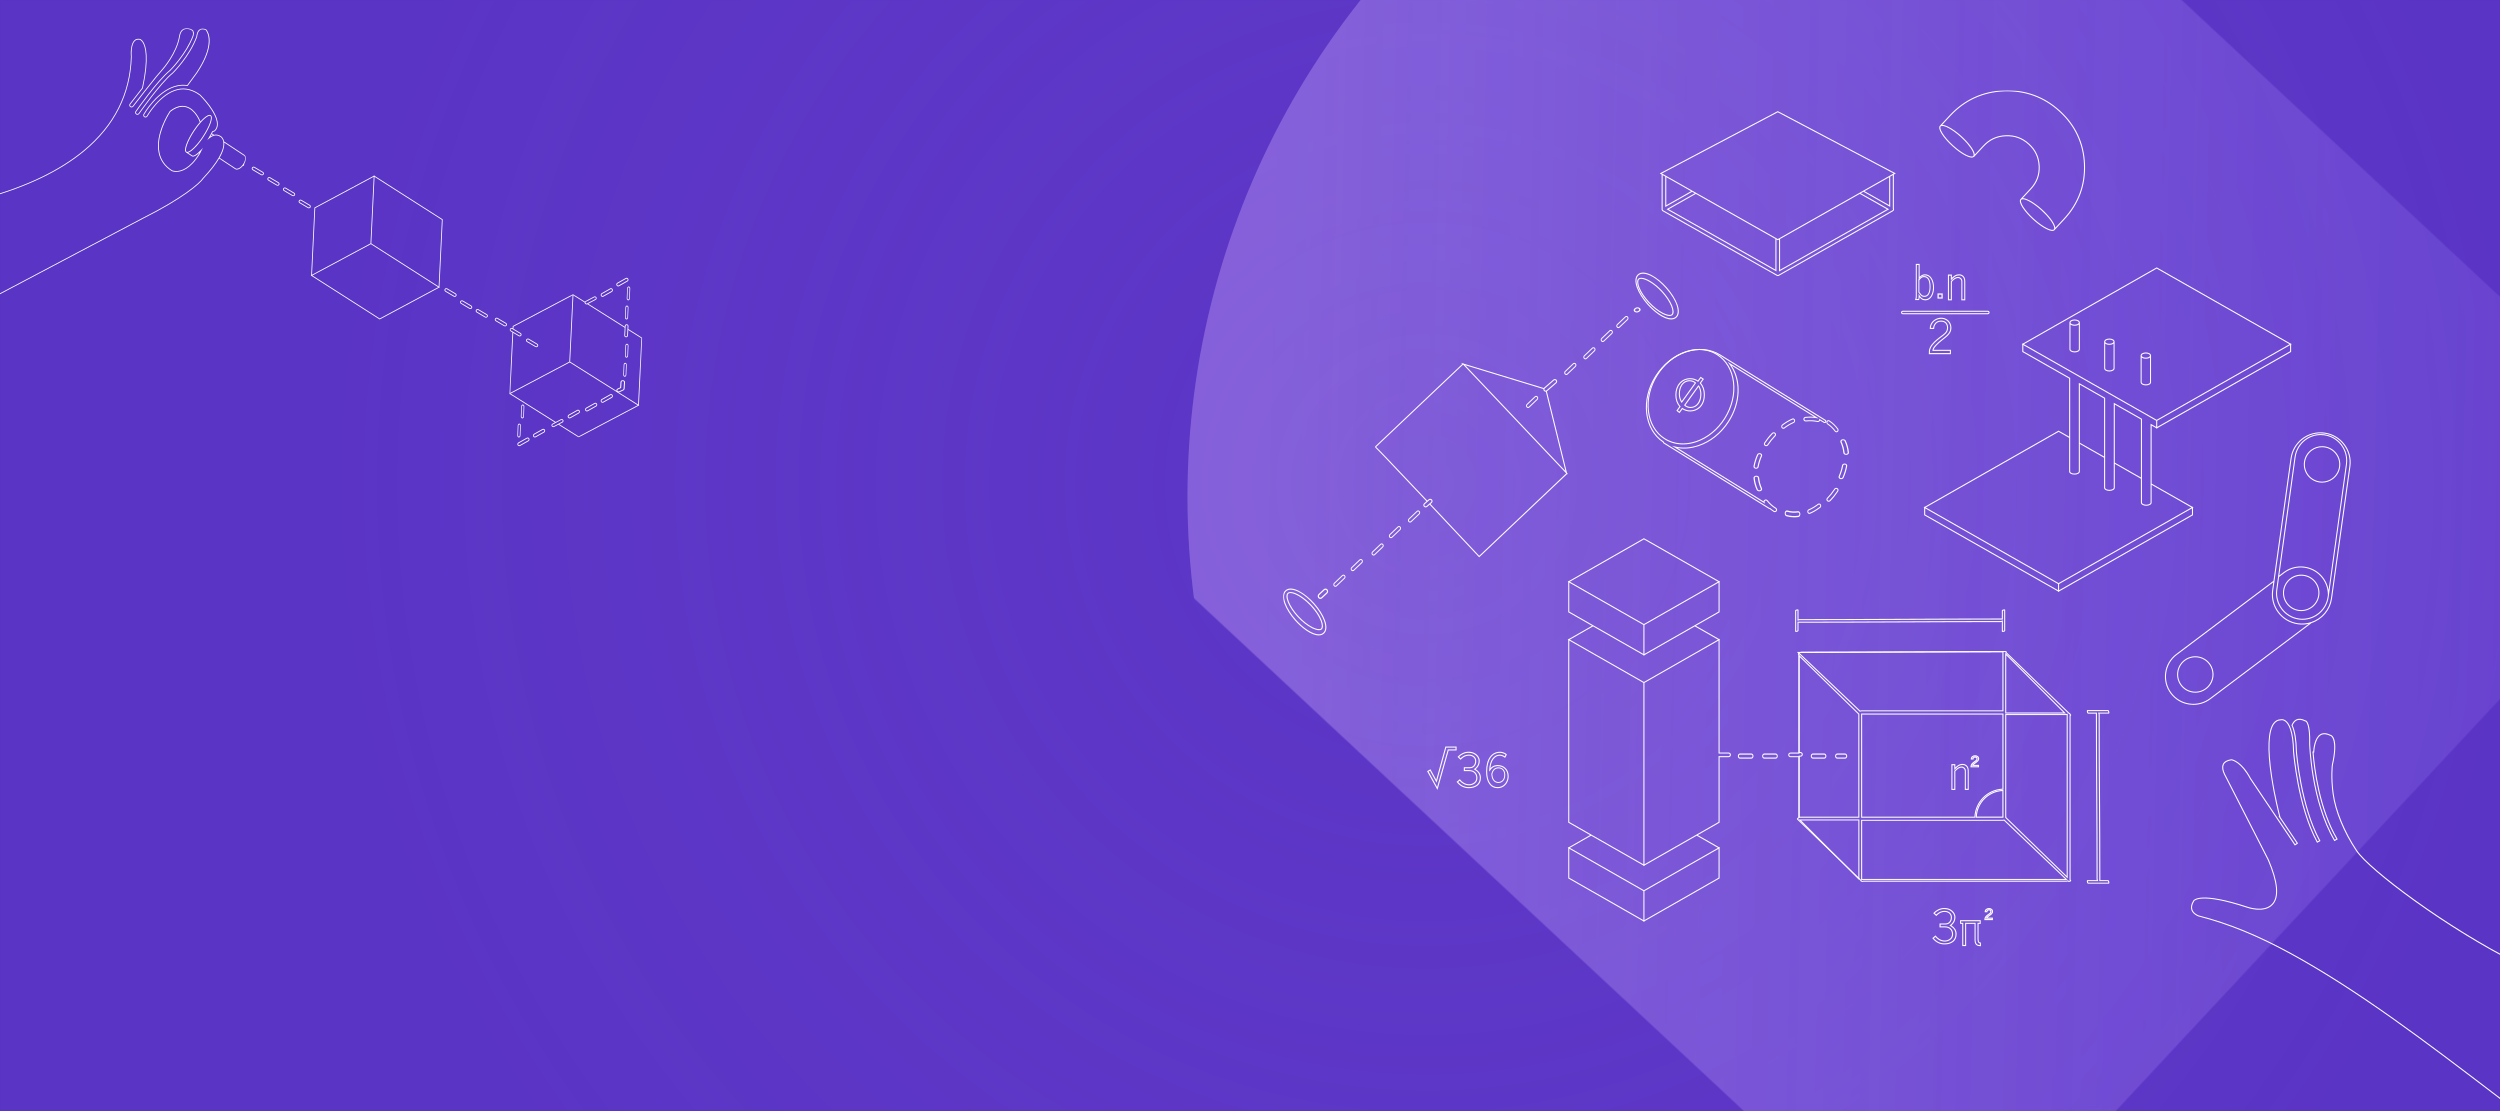 <svg xmlns="http://www.w3.org/2000/svg" xmlns:xlink="http://www.w3.org/1999/xlink" width="1440" height="640" viewBox="0 0 1440 640">
    <defs>
        <path id="prefix__a" d="M0 0H1440V640H0z"/>
        <path id="prefix__g" d="M0.206 0.324L76.899 0.324 76.899 82.914 0.206 82.914z"/>
        <path id="prefix__i" d="M0 0.22L151.671 0.22 151.671 158.731 0 158.731z"/>
        <path id="prefix__k" d="M0 588L711 588 711 0 0 0z"/>
        <linearGradient id="prefix__d" x1="20.972%" x2="80.452%" y1="85.152%" y2="31.983%">
            <stop offset="0%" stop-color="#B797F3"/>
            <stop offset="100%" stop-color="#825FE4"/>
            <stop offset="100%" stop-color="#815EE4"/>
        </linearGradient>
        <linearGradient id="prefix__f" x1="20.972%" x2="80.452%" y1="85.152%" y2="31.983%">
            <stop offset="0%" stop-color="#B797F3"/>
            <stop offset="100%" stop-color="#825FE4" stop-opacity=".194"/>
            <stop offset="100%" stop-color="#815EE4"/>
        </linearGradient>
        <radialGradient id="prefix__b" cx="57.072%" cy="43.565%" r="100%" fx="57.072%" fy="43.565%" gradientTransform="matrix(0 1 -.444 0 .764 -.135)">
            <stop offset="0%" stop-color="#9464E4" stop-opacity="0"/>
            <stop offset="100%" stop-color="#5A34C5" stop-opacity=".729"/>
        </radialGradient>
        <filter id="prefix__e" width="113%" height="113%" x="-6.5%" y="-6.5%" filterUnits="objectBoundingBox">
            <feGaussianBlur in="SourceGraphic" stdDeviation="20"/>
        </filter>
    </defs>
    <g fill="none" fill-rule="evenodd">
        <g transform="translate(-10) translate(10)">
            <mask id="prefix__c" fill="#fff">
                <use xlink:href="#prefix__a"/>
            </mask>
            <use fill="#5A34C5" xlink:href="#prefix__a"/>
            <path fill="url(#prefix__b)" opacity=".537" style="mix-blend-mode:multiply" d="M0 0H1440V640H0z" mask="url(#prefix__c)"/>
            <circle cx="1144" fill="url(#prefix__d)" opacity=".566" style="mix-blend-mode:overlay" cy="286" r="460" filter="url(#prefix__e)" mask="url(#prefix__c)" transform="rotate(43 1144 286)"/>
            <circle fill="url(#prefix__f)" opacity=".427" style="mix-blend-mode:overlay" cx="1144" cy="286" r="460" mask="url(#prefix__c)" transform="rotate(43 1144 286)"/>
        </g>
        <g transform="translate(-10) translate(0 16)">
            <g transform="translate(303 153)">
                <mask id="prefix__h" fill="#fff">
                    <use xlink:href="#prefix__g"/>
                </mask>
                <path fill="#FFF" d="M25.975 76.489c-.283.148-.643.033-.79-.24-.072-.136-.087-.293-.041-.441.045-.148.146-.27.283-.342l1.642-.867 3.173-1.676c.064-.034.132-.05.201-.059.012-.001.024-.004.037-.004.068-.004.136.002.2.02l.023.01c.055.019.108.047.156.082.014.01.027.02.04.032.052.044.098.095.132.158.037.07.059.145.065.22.005.052-.006.105-.016.157-.009.048-.024.092-.044.136-.021.043-.039.09-.069.126-.047.058-.107.108-.177.145l-2.588 1.367-2.227 1.176zm1.115-2.43L1.14 57.712l34.005-17.962 6.909 4.352 32.242 20.312L40.29 82.375l-11.156-7.027 1.876-.99c.063-.034.122-.073.176-.117.007-.006.012-.013.019-.018.046-.04.09-.082.127-.129l.002-.002c.084-.103.148-.221.188-.352.019-.059.03-.12.037-.18.001-.005.003-.01.003-.016.007-.06.006-.12.002-.18v-.023c-.005-.059-.018-.116-.033-.172l-.006-.03c-.02-.067-.046-.133-.08-.196-.272-.508-.91-.702-1.423-.431L27.09 74.06zM2.62 22.718l3.176 1.906c.071.042.146.072.223.096.038.012.077.019.116.027.033.006.066.01.099.013.035.003.07.014.106.014.222 0 .426-.074.6-.195.018-.012.034-.025.05-.038.038-.029.075-.057.107-.091.054-.055.104-.114.145-.18.037-.062.067-.125.09-.19.005-.014.006-.027.01-.04.017-.053.032-.106.04-.16v-.018c.018-.127.013-.256-.02-.384-.016-.065-.038-.127-.065-.186l-.002-.004c-.023-.048-.052-.095-.083-.14-.007-.011-.012-.024-.02-.035-.03-.04-.065-.076-.1-.111-.014-.014-.025-.03-.039-.043-.05-.046-.107-.088-.168-.125l-4.15-2.49.062-1.249 34-17.96L35.24 32.91l-.315 6.426-34 17.96L2.62 22.717zM1.37 21.423c-.275-.165-.364-.522-.198-.795.081-.133.21-.226.36-.264.047-.011.094-.017.14-.017.105 0 .21.029.301.084l4.668 2.8c.069.042.125.095.17.155.043.06.076.129.095.203.018.074.021.15.01.223-.01.074-.036.147-.077.215-.162.265-.534.357-.8.197l-3.851-2.31-.818-.49zm42.397-16.17c-.005.083.002.167.018.249.003.02.008.04.013.06.02.081.046.161.086.235v.004c.04.072.089.136.142.195.028.032.058.058.09.086.022.019.044.038.069.055.146.11.317.179.503.202l.03.003c.033.003.064.013.098.013.026 0 .052-.007.078-.01.021 0 .042-.004.063-.007.047-.006.094-.012.14-.024.073-.02.144-.046.212-.082l.015-.008 21.508 13.55-.24 4.402c-.008.145.014.284.06.411.14.384.5.667.933.69l.059.002c.559 0 1.02-.435 1.05-.989l.176-3.231 7.546 4.753-1.87 38.207-39.152-24.665 1.871-38.206 6.502 4.096v.008zm.773-.455l4.815-2.543c.285-.15.638-.042.79.24.073.136.088.292.042.44-.045.148-.146.27-.283.342L45.09 5.821c-.283.148-.643.033-.79-.24-.082-.153-.073-.303-.05-.401.04-.167.143-.303.291-.382zm23.402 13.448h.027c.32.018.568.291.55.61l-.293 5.409c-.017.306-.272.547-.613.547h-.001c-.322-.017-.568-.291-.551-.61l.294-5.408c.017-.312.273-.548.587-.548zM40.153 82.84l.115.073L74.751 64.7l.225.142.013-.268.238-.126-.224-.141 1.89-38.608.006-.136-7.999-5.039.09-1.643c.03-.575-.415-1.069-.997-1.1-.591-.016-1.075.408-1.106.988l-.025.472-21.06-13.268 4.323-2.284c.512-.27.707-.905.435-1.414-.273-.507-.912-.701-1.424-.432l-4.815 2.543c-.173.092-.31.233-.407.399L37.292.612l.014-.274-.244.129-.226-.143-.013.269L2.459 18.745l-.118.062-.062 1.263-.062-.037c-.24-.145-.525-.19-.796-.121-.273.067-.504.235-.65.475-.3.493-.14 1.136.357 1.435l1.034.621L.444 57.55l-.238.126.225.142-.013.274.244-.129 25.951 16.348-1.406.743c-.248.13-.43.35-.513.618-.081.266-.055.55.078.797.183.341.54.554.93.554.17 0 .341-.042.493-.123l2.463-1.3 11.495 7.241z" mask="url(#prefix__h)"/>
            </g>
            <path fill="#FFF" d="M361.658 211.576c.065-.036.134-.054.203-.063l.039-.005c.068-.004.136.002.202.022.009.003.017.009.026.012.055.02.107.05.154.087.014.01.028.022.041.034.052.049.1.103.134.171.152.305.043.684-.244.846l-4.87 2.743c-.284.16-.652.037-.8-.257-.038-.077-.06-.157-.066-.238-.02-.243.096-.487.311-.608l4.87-2.744zm-5.533 3.826c.184.369.545.598.941.598.172 0 .345-.046.5-.132l4.87-2.744c.388-.22.596-.658.56-1.097-.012-.146-.051-.291-.12-.429-.276-.549-.923-.758-1.44-.466l-4.872 2.744c-.388.22-.596.659-.56 1.097.012.146.051.291.12.429zM370.637 183.081c.003-.086.021-.166.048-.238.003-.007.008-.011.01-.017.027-.065.06-.123.102-.17.008-.009.017-.013.024-.02.04-.04.083-.076.13-.098.022-.01.047-.01.07-.017.042-.011.083-.027.128-.024.267.02.474.311.46.651l-.246 5.77c-.014.327-.226.584-.51.584h-.002c-.268-.019-.473-.31-.46-.65l.246-5.77zm.192 6.917l.049.002c.466 0 .85-.463.876-1.055l.245-5.77c.026-.614-.345-1.14-.83-1.174-.48-.023-.896.439-.923 1.053l-.245 5.77c-.006.154.012.302.05.438.117.41.416.711.778.736zM371.212 145.679l-4.87 2.744c-.283.159-.65.037-.798-.259-.074-.147-.09-.316-.043-.475.046-.16.148-.29.287-.369l4.869-2.744c.088-.05.183-.073.276-.073.212 0 .417.12.523.33v.001c.074.148.089.317.043.476-.046.16-.148.291-.287.369m.741-.221c.083-.29.055-.594-.078-.86-.276-.549-.923-.758-1.44-.467l-4.87 2.745c-.251.14-.435.378-.518.665-.083.289-.056.594.078.86.185.37.546.599.941.599.172 0 .345-.046.5-.132l4.869-2.745c.251-.14.435-.378.518-.665M362.5 151.31c-.047.16-.149.29-.288.369l-4.87 2.744c-.283.16-.65.038-.798-.257-.152-.305-.043-.685.244-.846l4.87-2.744c.286-.161.645-.046.797.258.075.148.09.317.044.476m-1.063-1.18l-4.87 2.746c-.252.141-.436.378-.519.666-.083.288-.055.594.078.86.186.37.546.598.942.598.172 0 .344-.046.498-.132l4.87-2.745c.251-.141.435-.378.518-.666.083-.288.055-.593-.078-.86-.276-.548-.922-.756-1.44-.467M372.363 155.917c-.014.328-.227.585-.51.585h-.002c-.268-.019-.474-.31-.46-.65l.246-5.77c.014-.332.235-.585.5-.585h.012c.268.018.473.31.46.65l-.246 5.77zm.636-5.742c.026-.615-.346-1.142-.835-1.175-.488.007-.892.448-.918 1.054l-.245 5.77c-.027.614.345 1.14.834 1.175l.043.001c.465 0 .85-.464.875-1.055l.246-5.77zM308.62 229.085c.013-.328.239-.588.502-.588h.014c.131.009.252.08.34.202.089.122.134.28.127.445l-.223 5.77c-.013.33-.227.588-.514.588h-.002c-.131-.008-.252-.08-.34-.202-.089-.123-.134-.28-.127-.445l.223-5.77zm-.619 5.745c-.012.298.07.584.23.804.159.22.378.35.617.365l.041.001c.474 0 .863-.466.886-1.06l.224-5.771c.012-.298-.07-.584-.23-.804-.159-.221-.377-.35-.618-.365-.49-.013-.903.457-.926 1.06l-.224 5.77zM310.62 218.085c.014-.342.24-.578.516-.587.131.008.252.08.34.202.089.122.134.28.127.445l-.223 5.77c-.013.33-.228.587-.504.587h-.013c-.13-.008-.251-.08-.34-.202-.088-.122-.133-.28-.126-.445l.223-5.77zm.225 6.913l.044.002c.474 0 .863-.466.886-1.061l.224-5.77c.012-.298-.07-.583-.23-.803-.159-.221-.378-.35-.616-.365-.502-.025-.905.442-.928 1.06l-.224 5.77c-.012.297.07.583.23.803.159.22.378.35.614.364zM317.544 235.165c-.073-.147-.089-.316-.043-.476.046-.16.148-.29.287-.369l4.87-2.744c.088-.049.182-.072.276-.072.211 0 .416.12.522.331.073.147.089.316.043.476-.046.16-.148.29-.287.37l-4.869 2.742c-.285.16-.65.037-.799-.258m1.02.703l4.87-2.744c.252-.141.436-.378.519-.666.083-.287.055-.593-.078-.859-.275-.55-.922-.76-1.44-.467l-4.87 2.744c-.25.141-.435.378-.518.666-.083.288-.055.593.078.86.186.369.547.598.941.598.172 0 .344-.046.499-.132M308.787 239.32l4.87-2.744c.29-.163.647-.045.8.258.152.304.042.683-.244.845l-4.87 2.744c-.282.157-.651.036-.8-.257-.152-.305-.042-.684.244-.846m-.663 1.081c.186.37.547.599.942.599.173 0 .346-.046.499-.132l4.87-2.745c.519-.292.716-.975.44-1.525-.275-.549-.922-.758-1.44-.467l-4.87 2.745c-.519.291-.716.976-.44 1.525M370.637 161.082c.014-.339.238-.58.512-.584.13.01.249.081.335.204.087.123.131.282.124.446l-.245 5.77c-.014.327-.226.584-.501.584H370.849c-.267-.02-.471-.311-.457-.65l.245-5.77zm.193 6.916l.048.002c.466 0 .85-.463.876-1.055l.245-5.77c.013-.297-.067-.583-.223-.805-.157-.221-.372-.353-.61-.37-.482-.023-.894.443-.92 1.054l-.245 5.77c-.026.614.346 1.141.829 1.174zM342.657 220.576c.089-.05.183-.073.276-.073.212 0 .417.12.523.332.074.147.089.316.043.475-.046.16-.148.291-.287.369l-4.87 2.744c-.283.16-.651.037-.8-.258-.038-.076-.059-.156-.066-.236-.005-.057.006-.116.017-.174.009-.047.023-.091.042-.136.02-.05.04-.1.072-.142.048-.062.108-.117.18-.157l4.87-2.744zm-5.654 3.373v.024c.005.063.018.124.033.185.003.011.003.022.006.034.02.07.047.141.082.21.184.369.545.598.94.598.176 0 .344-.044.5-.132l4.87-2.745c.252-.14.436-.378.519-.665.083-.289.056-.594-.078-.86-.275-.549-.922-.758-1.44-.467l-4.871 2.745c-.064.037-.124.079-.179.126l-.019.02c-.046.043-.09.088-.128.138l-.003.005c-.084.11-.15.237-.19.377-.02.068-.032.138-.04.207v.005c-.007.065-.006.13-.002.195zM347.501 219.69c.046-.16.148-.292.287-.37l4.869-2.744c.088-.05.183-.073.277-.073.211 0 .416.12.521.331.075.148.09.317.044.476-.046.16-.148.291-.287.37l-4.87 2.744c-.282.158-.65.036-.798-.259-.073-.147-.089-.316-.043-.476m.565 1.311c.175 0 .343-.044.5-.132l4.869-2.745c.25-.14.435-.377.518-.666.083-.288.055-.593-.078-.86-.274-.548-.921-.757-1.44-.466l-4.87 2.745c-.251.141-.435.378-.518.666-.083.288-.055.594.078.86.185.369.546.598.94.598M370.363 199.918c-.014.327-.227.584-.51.584h-.002c-.267-.019-.474-.31-.459-.65l.245-5.77c.007-.168.07-.317.164-.423.005-.006.012-.009.017-.014.042-.043.087-.08.136-.104.03-.015.065-.017.098-.023.032-.007.063-.021.096-.02.067.005.13.027.186.062.034.021.062.056.091.087.041.043.074.09.102.148.019.037.041.072.053.113.021.075.032.156.028.24l-.245 5.77zm-.533 1.08l.003.001h.002l.043.001c.465 0 .85-.464.875-1.055l.246-5.769c.026-.614-.346-1.141-.834-1.174-.243-.017-.467.095-.633.29-.167.188-.273.456-.286.763l-.245 5.77c-.003.076 0 .152.008.225.06.512.398.92.82.949zM365.958 208.31l1.82-.848.207-3.362c.021-.338.338-.594.726-.594h.031c.098.005.191.027.274.063.064.027.118.07.172.112.031.026.059.054.085.085.042.05.083.1.106.157.032.077.047.16.042.245l-.23 3.717c-.013.218-.16.418-.38.521l-2.178 1.014c-.344.16-.792.037-.973-.26-.09-.148-.108-.318-.052-.48.056-.16.18-.292.35-.37m-.955.657c.006.061.022.123.04.183.003.013.004.024.008.036.025.073.057.144.099.211.226.372.665.603 1.147.603.21 0 .42-.046.607-.133l2.179-1.014c.399-.186.662-.546.686-.94l.23-3.717c.004-.077 0-.153-.013-.228l-.009-.03c-.04-.207-.144-.401-.309-.562-.17-.166-.388-.281-.63-.337-.004 0-.006-.002-.008-.003-.085-.019-.172-.031-.26-.035-.754-.02-1.324.445-1.362 1.072l-.19 3.076-1.532.713c-.078.036-.15.079-.216.127-.015.01-.026.024-.04.035-.05.039-.099.079-.14.124-.006.005-.01.012-.014.017-.098.109-.174.232-.222.367-.047.135-.062.273-.05.41 0 .008-.002.016 0 .025M275.571 157.763c.172-.28.543-.37.828-.201l4.825 2.862c.284.168.376.534.204.813-.165.27-.548.365-.827.201l-4.825-2.862c-.284-.169-.377-.534-.205-.813m-.046 1.22l4.825 2.863c.17.1.365.154.562.154.384 0 .733-.194.932-.517.31-.504.144-1.162-.369-1.467l-4.825-2.862c-.515-.305-1.184-.142-1.494.362-.31.505-.144 1.163.369 1.468M301.429 171.237c-.168.27-.553.366-.828.201l-4.825-2.863c-.284-.168-.376-.534-.204-.813.113-.184.312-.286.517-.286.106 0 .213.028.31.085l4.825 2.863c.284.168.377.533.205.813zm-4.779-4.083c-.512-.305-1.183-.143-1.494.362-.31.504-.144 1.162.369 1.467l4.824 2.863c.17.1.364.154.562.154.385 0 .734-.194.933-.516.31-.505.144-1.163-.37-1.469l-4.824-2.861zM266.571 150.764c.172-.28.543-.37.828-.201l4.825 2.861c.284.169.376.534.204.814-.165.27-.548.366-.827.2l-4.824-2.861c-.285-.169-.378-.534-.206-.813m-.046 1.22l4.825 2.862c.17.1.365.154.562.154.38 0 .736-.198.931-.516.31-.504.146-1.163-.368-1.467l-4.825-2.862c-.248-.148-.54-.193-.824-.123-.281.069-.52.241-.67.485-.31.505-.144 1.163.37 1.468M290.428 166.237c-.166.27-.55.366-.827.201l-4.825-2.862c-.284-.169-.376-.534-.204-.814.113-.184.312-.286.516-.286.107 0 .214.029.312.086l4.824 2.862c.285.169.376.534.204.813zm-4.778-4.083c-.249-.148-.541-.19-.823-.123-.283.068-.52.24-.67.485-.31.505-.145 1.163.368 1.467l4.825 2.863c.17.1.364.154.562.154.379 0 .736-.198.931-.516.31-.505.145-1.163-.368-1.468l-4.825-2.862zM318.6 183.439l-4.823-2.863c-.138-.082-.235-.21-.274-.364-.038-.154-.014-.313.07-.449.083-.135.214-.23.37-.269.049-.012.098-.017.146-.017.108 0 .216.03.311.086l4.823 2.861c.285.17.377.534.205.813-.166.27-.551.365-.828.202m1.34-.159c.068-.193.08-.401.028-.605-.034-.135-.094-.26-.174-.369l-.002-.002c-.037-.051-.081-.098-.128-.142l-.014-.015c-.054-.049-.112-.092-.175-.13l-4.825-2.862c-.248-.148-.541-.192-.823-.123-.282.068-.52.24-.67.485-.15.244-.194.532-.125.809.07.277.245.51.494.658l4.824 2.863c.17.1.364.153.561.153.097 0 .19-.012.28-.035.18-.046.344-.138.477-.264.067-.064.126-.137.176-.218.038-.062.069-.127.093-.194.002-.003.002-.006.002-.009M228.721 167.458l-38.797-24.787 33.698-18.052 6.847 4.375 31.95 20.413-33.698 18.051zm-37.153-63.595l33.692-18.049-1.542 31.935-.311 6.455-33.693 18.05 1.854-38.391zm71.1 45.148l-38.796-24.788 1.854-38.395 38.796 24.786-1.854 38.397zm.426.827l.013-.27.236-.126-.223-.142 1.873-38.8.007-.136-39.25-25.075.015-.276-.243.13L225.3 85l-.013.27-34.053 18.242-.117.063-1.88 38.935-.236.126.223.143-.013.275.242-.13 39.135 25.003.114.073 34.17-18.305.223.143zM164.573 86.763c.084-.136.216-.231.373-.27.155-.036.317-.012.454.07l4.824 2.864c.137.081.234.21.273.364.038.154.013.312-.07.448-.167.27-.552.364-.828.2l-4.823-2.864c-.137-.081-.234-.21-.273-.364-.039-.154-.013-.313.07-.448m-.048 1.22l4.823 2.862c.169.102.364.155.562.155.385 0 .734-.192.932-.515.151-.244.195-.531.126-.808-.07-.277-.245-.51-.494-.658l-4.821-2.862c-.248-.149-.54-.195-.822-.126-.283.068-.522.24-.673.485-.15.245-.196.532-.126.809.069.277.244.51.493.658M173.573 92.763c.083-.136.215-.231.372-.27.156-.037.318-.012.456.07l4.822 2.863c.138.082.235.212.274.365.038.153.014.313-.07.447-.167.271-.554.364-.828.2l-4.822-2.863c-.138-.082-.235-.211-.274-.365-.038-.153-.014-.312.07-.447m-.048 1.22l4.823 2.863c.169.1.364.154.563.154.384 0 .733-.192.932-.515.15-.244.195-.53.125-.808-.07-.277-.245-.51-.494-.659l-4.821-2.863c-.25-.147-.542-.192-.823-.124-.283.068-.522.24-.672.485-.151.244-.196.531-.126.808s.245.511.493.659M182.573 99.762c.084-.136.216-.23.373-.269.047-.011.096-.017.144-.017.108 0 .216.03.31.086l4.824 2.864c.138.082.234.211.273.364.039.154.013.313-.07.448-.167.27-.55.365-.828.2l-4.822-2.863c-.138-.082-.235-.212-.274-.366-.039-.153-.013-.312.07-.447m-.048 1.22l4.823 2.864c.17.1.365.154.563.154.378 0 .736-.198.931-.515.15-.244.195-.531.126-.808-.07-.277-.244-.51-.493-.658l-4.822-2.864c-.248-.148-.54-.192-.823-.124-.283.068-.522.24-.672.484-.15.244-.196.531-.126.809.07.277.245.51.493.658M155.573 80.763c.084-.136.216-.231.373-.27.047-.01.096-.016.143-.016.109 0 .216.029.312.086l4.822 2.863c.138.082.235.212.274.365.038.153.013.312-.07.447-.167.272-.55.366-.828.2l-4.822-2.863c-.138-.082-.235-.211-.274-.365-.038-.153-.014-.312.07-.447m-.048 1.22l4.823 2.863c.17.1.364.154.563.154.384 0 .732-.192.931-.515.15-.244.195-.531.126-.808-.07-.277-.245-.51-.494-.658l-4.821-2.863c-.25-.148-.541-.193-.823-.125-.283.068-.522.24-.672.485-.151.244-.196.532-.126.808.07.277.245.511.493.659"/>
            <mask id="prefix__j" fill="#fff">
                <use xlink:href="#prefix__i"/>
            </mask>
            <path fill="#FFF" d="M92.088 109.553L.466 157.957V98.646c.153-.041.306-.08.46-.12.265-.07.53-.139.796-.212C25.559 91.7 44.687 82.5 58.574 70.97 76.056 56.457 85.24 38.219 85.87 16.766l.001-.104-.007-.07c-.188-1.843-.225-7.055 1.838-9.016.685-.65 1.579-.88 2.72-.705.009.002.832.188 1.692 1.502 1.53 2.341 3.531 8.862-.262 26.239-3.775 4.806-7.088 9.129-7.12 9.172-.212.276-.304.618-.259.964.046.345.223.652.5.863.556.427 1.404.312 1.828-.241.031-.04 3.229-4.211 6.944-8.943.229-.15.405-.375.501-.637 4.683-5.954 7.844-9.815 9.398-11.48.341-.381 8.364-9.438 9.995-19.423l.03-.201c.007-.062.015-.124.028-.185.775-3.88 3.394-4.004 4.885-3.73 1.643.3 2.385 1.157 2.422 1.285-.061.364.039.74.27 1.027-.168.636-.239 1.159-.268 1.437-3.877 10.406-12.76 19.397-13.118 19.758-7.437 6.038-19.306 23.063-19.808 23.785-.41.59-.264 1.404.326 1.815.567.397 1.418.244 1.814-.326.122-.174 12.217-17.519 19.36-23.289l.087-.078c.394-.388 9.703-9.64 13.846-20.927l.054-.149.024-.224c.001-.027.206-2.644 1.711-3.603.756-.481 1.817-.486 3.15-.014.477.577 1.82 2.547 1.79 6.35-.038 5.093-2.456 11.251-7.183 18.295l-5.224 7.1c-1.905-.275-3.84-.207-5.751.198-4.756 1.012-9.628 4.2-14.09 9.22-3.304 3.718-5.246 7.146-5.327 7.29-.351.627-.126 1.423.5 1.774.627.352 1.421.128 1.774-.499.073-.13 7.401-13.052 17.691-15.236 4.222-.896 8.422.179 12.46 3.169.408.404 9.975 9.975 9.888 16.661-.02 1.455-.503 2.625-1.478 3.576-.182.095-.612.3-1.198.474l-.099.03-.045.093c-.172.36-.356.73-.552 1.105-.426.818-.918 1.682-1.462 2.571l-.763 1.245 1.113-.946c.225-.191.45-.368.673-.529.671-.482 1.334-.825 1.977-1.022.028-.01.056-.015.084-.022l.076-.019c1.21-.326 2.363-.131 3.53.604l.092.052c.054.03 1.342.76 1.688 2.863.39 2.385-.501 5.478-2.654 9.192-1.99 3.436-5.06 7.371-9.136 11.713l-.118.148c-2 2.911-11.81 11.43-34.62 22.835zm40.524-47.671c-.05.019-.1.04-.149.06-.093.04-.187.08-.28.125l-.16.077c-.097.05-.195.102-.293.157-.046.026-.093.051-.139.078-.144.085-.288.174-.432.27.144-.25.283-.497.419-.742l.124-.228.2-.367.803.532c-.031.011-.062.026-.093.038zm17.972 11.781c.994.657.784 2.8-.468 4.776l-.086.14c-.15.227-.318.454-.498.674l-.356.376h.026c-1.23 1.324-2.672 1.918-3.478 1.386l-9.249-6.114c.019-.034.034-.065.053-.098.223-.394.434-.781.63-1.161l.041-.084c.195-.384.377-.76.543-1.13l.027-.06c.16-.358.304-.709.436-1.054l.068-.172c.118-.318.223-.63.318-.935l.074-.24c.084-.286.157-.566.22-.842.021-.091.04-.182.059-.271.054-.265.1-.524.135-.778.012-.088.02-.174.03-.26.028-.257.05-.509.057-.754.002-.06 0-.116 0-.175.003-.255-.004-.505-.025-.749l-.001-.04 11.444 7.565zm-23.496 13.326l.09-.115c4.007-4.265 7.048-8.155 9.06-11.572l9.229 6.102c.275.182.599.269.952.269 1.033 0 2.322-.75 3.408-2.05.326-.033.625-.21.795-.492l.05-.082-.11-.448c1.36-2.2 1.488-4.527.279-5.327l-11.787-7.791c-.4-2.202-1.748-3.005-1.9-3.089l-.081-.044c-1.238-.78-2.475-.999-3.781-.677l-1.176-.778c.145-.282.289-.564.421-.838.607-.19 1.046-.406 1.212-.493l.053-.038c1.085-1.046 1.623-2.332 1.644-3.93.088-6.766-8.99-15.97-10.05-17.02-4.176-3.096-8.504-4.196-12.86-3.272-10.494 2.227-17.928 15.333-18.001 15.464-.226.403-.737.548-1.14.321-.403-.226-.547-.737-.322-1.14.08-.142 1.998-3.528 5.27-7.208 4.395-4.946 9.18-8.083 13.838-9.074 1.903-.404 3.83-.461 5.724-.172l.139.021 5.396-7.336c11.267-16.788 6.415-23.99 5.327-25.262l-.04-.047-.057-.02c-1.503-.546-2.721-.532-3.618.038-1.744 1.11-1.926 3.946-1.927 3.968l-.007.124-.043.116c-4.108 11.19-13.344 20.37-13.726 20.749l-.071.062c-7.185 5.804-19.319 23.203-19.44 23.378-.255.366-.801.463-1.165.209-.38-.264-.474-.787-.21-1.166.5-.72 12.332-17.692 19.737-23.705.38-.381 9.348-9.458 13.253-19.97l.014-.058c.022-.218.094-.803.29-1.511l.035-.13-.095-.096c-.193-.195-.278-.46-.233-.726.072-.436-.961-1.485-2.798-1.822-1.336-.24-4.54-.332-5.427 4.1-.014.07-.024.143-.033.212l-.028.19c-1.609 9.851-9.544 18.809-9.878 19.182-1.562 1.674-4.74 5.556-9.444 11.536l-.038.071c-.063.19-.188.35-.353.45l-.062.056c-3.728 4.747-6.94 8.937-6.972 8.978-.273.355-.818.429-1.175.156-.177-.136-.291-.334-.32-.555-.03-.222.03-.442.165-.62.034-.043 3.364-4.388 7.151-9.209l.044-.094c3.844-17.582 1.78-24.241.208-26.646-.956-1.46-1.886-1.684-2-1.706-1.308-.202-2.327.07-3.123.826-2.2 2.09-2.176 7.495-1.98 9.401l.005.038-.002.073c-.627 21.316-9.754 39.437-27.128 53.862C44.44 82.099 25.37 91.268 1.597 97.865c-.262.072-.525.14-.789.21-.212.054-.424.11-.636.167L0 98.288v60.443l92.301-48.763c22.876-11.439 32.754-20.028 34.787-22.98z" mask="url(#prefix__j)"/>
            <path fill="#FFF" d="M124.937 71.897l-.076.162-.014.03c-.051.107-.083.18-.095.205l-.059.115c-5.365 8.811-10.527 10.169-13.326 10.117-1.144-.022-1.893-.28-2.098-.36-.023-.008-.039-.015-.048-.019l-.144-.075c-3.875-2.455-6.295-5.85-7.194-10.088-.142-.668-.243-1.342-.307-2.02-.066-.677-.094-1.358-.092-2.038.042-9.524 6.296-19.009 6.6-19.463l.078-.116.109-.085c2.333-1.828 4.605-2.757 6.776-2.776.725-.006 1.437.088 2.139.284 5.165 1.446 7.623 7.875 7.723 8.14l.02.058c.05.165.102.326.156.484-.173.196-.347.41-.52.617-.12.142-.238.278-.358.425-.204.25-.406.512-.609.774-.107.137-.213.268-.32.408-.226.3-.45.609-.674.919-.082.112-.164.22-.244.333-.304.428-.603.864-.896 1.306-3.444 5.196-6.11 11.375-4.266 12.59l3.295 2.171c1.068.706 2.963-.698 4.444-2.098m5.93-17.079c-.813 2.296-2.28 5.099-4.131 7.892-.244.368-.488.725-.732 1.073-.075.108-.151.21-.227.316-.171.241-.343.482-.514.713-.071.096-.143.188-.214.283-.18.24-.36.477-.538.705-.045.056-.09.11-.134.167-.21.265-.42.526-.627.774l-.001.002c-2.66 3.19-4.995 4.938-6.032 4.77-.095-.015-.18-.045-.251-.093-1.15-.759.375-5.84 4.403-11.919 1.173-1.769 2.443-3.44 3.673-4.835.17-.193.338-.378.502-.556l.146-.155c.115-.123.229-.243.34-.359l.16-.163c.106-.107.211-.211.314-.312l.15-.144c.105-.103.21-.2.312-.295.04-.038.083-.078.124-.114.121-.11.24-.213.355-.313l.059-.051c.277-.235.54-.44.786-.618l.067-.048c.097-.068.192-.133.283-.193l.088-.055c.083-.053.164-.102.243-.148l.087-.05c.077-.043.153-.082.226-.118.024-.011.049-.025.072-.035.084-.039.164-.073.24-.103l.033-.013c.088-.033.171-.06.25-.08l.038-.007c.062-.015.123-.027.18-.034.024-.003.046-.003.068-.005.04-.003.079-.004.115-.003.05.001.095.008.138.016.02.004.041.006.06.011.06.017.114.04.161.07.585.386.483 1.891-.273 4.027m-8.098 13.774l.08-.086c.172-.186.344-.375.516-.571l.246-.278.271-.32c.483-.569.967-1.174 1.45-1.81l.174-.23c.136-.183.272-.366.407-.553l.3-.418c.102-.144.205-.287.307-.434.21-.303.418-.608.622-.915 1.873-2.825 3.358-5.666 4.184-7.998.608-1.718 1.115-3.91.081-4.592-.095-.062-.197-.107-.304-.138-.034-.01-.071-.01-.106-.017-.076-.014-.151-.03-.231-.03-.046-.002-.094.006-.141.01-.074.004-.149.009-.226.023-.052.01-.107.026-.161.04-.075.02-.15.04-.228.067-.058.02-.118.046-.176.07-.077.031-.154.063-.232.1l-.187.098c-.078.041-.155.084-.235.13-.064.038-.129.08-.194.12-.078.05-.156.101-.236.155-.066.045-.132.091-.198.139-.079.056-.157.115-.236.174-.067.05-.133.102-.2.155-.078.062-.156.125-.233.19l-.197.164c-.078.067-.156.135-.233.204-.063.056-.126.11-.188.167-.079.072-.156.145-.234.218l-.173.162-.24.234-.148.145-.264.27-.1.101c-.235.245-.453.48-.646.692-.023-.07-.046-.136-.068-.21l-.024-.071c-.106-.283-2.65-6.934-8.05-8.446-2.96-.827-6.106.04-9.347 2.577l-.14.11-.15.204c-.352.526-8.58 13.005-6.273 23.89.927 4.37 3.42 7.87 7.426 10.407l.18.094c.107.045 1.024.415 2.494.415 2.98 0 8.234-1.522 13.61-10.353l.075-.146c.002-.007.31-.701.875-1.755l.869-1.62-1.26 1.34c-2.243 2.388-4.17 3.614-4.916 3.125l-2.47-1.628c1.18-.265 2.793-1.563 4.478-3.371"/>
        </g>
        <g transform="translate(-10) translate(749 52)">
            <path fill="#FFF" d="M228.61 174.752c0-3.44 1.747-7.14 5.58-7.14 1.108 0 2.11.339 2.982 1.009l-7.507 10.435c-.736-1.395-1.054-2.707-1.054-4.304zm.883 5.248l.38-.185 8.127-11.3-.214-.183c-1.035-.884-2.245-1.332-3.595-1.332-4.253 0-6.191 4.019-6.191 7.752 0 1.86.404 3.355 1.351 5l.142.248z"/>
            <path fill="#FFF" d="M210.793 184.832c-.818-6.848.935-14.144 4.938-20.542 4.023-6.432 9.825-11.187 16.338-13.393 2.541-.86 5.088-1.296 7.57-1.296 3.788 0 7.27.99 10.348 2.942 5.13 3.249 8.403 8.798 9.22 15.624.818 6.849-.935 14.144-4.938 20.543-4.023 6.43-9.826 11.186-16.338 13.391-6.44 2.183-12.804 1.598-17.92-1.644-5.127-3.25-8.401-8.8-9.218-15.625M230.36 204c2.527 0 5.139-.441 7.762-1.33 6.642-2.248 12.557-7.092 16.653-13.64 4.076-6.515 5.86-13.95 5.025-20.935-.838-7.009-4.21-12.713-9.493-16.06-3.132-1.986-6.82-3.035-10.667-3.035-2.547 0-5.158.447-7.76 1.328-6.643 2.25-12.557 7.094-16.653 13.641-4.076 6.515-5.86 13.95-5.025 20.935.838 7.009 4.21 12.713 9.493 16.061 3.18 2.015 6.822 3.035 10.665 3.035M113.016 268.15c-1.785-1.902-14.786-15.76-28.064-29.852l.73-.636c.272-.236.436-.564.46-.923.006-.09.004-.179-.008-.266-.033-.262-.143-.508-.32-.712-.122-.14-.266-.248-.424-.324-.47-.23-1.055-.173-1.475.194l-.811.705c-23.159-24.566-28.237-29.773-29.46-30.878l50.124-47.455 59.382 62.68-50.134 47.467zM82.658 239.5c-.3.259-.792.224-1.052-.074-.131-.15-.196-.342-.182-.541.014-.199.104-.38.254-.512l2.631-2.29c.074-.064.16-.11.247-.14.027-.008.055-.008.083-.014.061-.014.122-.025.185-.023.064.003.127.021.19.04.032.01.067.012.098.026.086.04.163.098.23.17.005.006.014.008.019.015.131.15.196.341.182.54-.013.2-.104.381-.255.512l-1.202 1.046-1.428 1.244zm67.335-67.433v.028c-.005.029-.003.057-.005.086-.006.084-.005.168.005.25.005.038.012.074.02.11.015.078.039.152.069.225.012.033.023.065.038.096.05.101.11.198.187.286.065.077.14.143.22.202.047.035.101.061.154.09.031.018.06.04.094.054.062.028.128.046.195.064.027.008.054.019.083.024.057.012.116.016.175.02.031.002.063.009.095.009.02 0 .04-.004.06-.005.013 0 .025.002.037 0l11.272 45.718-57.785-60.991 45.086 13.734zm6.101-4.944c.15-.13.334-.197.54-.181.2.013.38.104.512.255.131.15.195.342.182.54-.014.2-.104.38-.254.512l-5.262 4.579c-.07.06-.155.106-.26.14-.09.03-.164.042-.23.042-.215 0-.42-.093-.563-.256-.046-.052-.083-.111-.112-.174-.058-.123-.08-.26-.063-.398.008-.068.026-.136.053-.202v-.001c.047-.111.112-.205.195-.277l5.262-4.58zm7.725 54.265l-.102-.414.283-.269-.473-.498-11.533-46.778c.077-.043.147-.092.213-.148l5.26-4.58c.272-.235.435-.563.46-.922.024-.358-.091-.705-.328-.977-.237-.272-.564-.435-.924-.46-.353-.023-.704.092-.975.328l-5.262 4.579c-.085.075-.158.163-.222.258l-45.932-13.991-.214-.066-.279-.296-.17.16-.433-.132-.28-.086-.316-.096.644.679-50.146 47.477-.09.086.23.243-.16.236c.437.297 5.936 5.929 29.58 31.01l-1.366 1.189c-.271.236-.434.564-.459.923-.025.36.092.707.328.977.256.294.626.463 1.016.463.324 0 .638-.118.883-.331l1.447-1.26c14.228 15.101 28.145 29.94 28.285 30.088l.206.22 50.574-47.881.255.269zM364.879 120.229c.128-.456.193-1.005.193-1.637v-17.968h1.06v9.094l.554-1.29c.091-.213.361-.585 1.129-1.141.61-.443 1.274-.668 1.973-.668 1.403 0 2.496.632 3.34 1.93.857 1.316 1.291 3.059 1.291 5.182 0 1.26-.222 2.47-.661 3.59-.5 1.259-1.215 2.15-2.124 2.647-1.016.547-2.169.486-2.932.162-.386-.162-.716-.376-.979-.633-.465-.458-.818-.906-1.05-1.33l-.542-.99v1.148c0 1.377-.107 1.798-.138 1.904h-1.114zm1.358.593c.237-.122.402-.453.456-1.568.186.234.4.468.639.703.316.31.705.565 1.157.754.453.192.991.289 1.598.289.614 0 1.222-.16 1.808-.475 1.036-.566 1.843-1.561 2.398-2.96.47-1.2.707-2.49.707-3.834 0-2.254-.47-4.117-1.395-5.54-.948-1.457-2.232-2.196-3.817-2.196-.817 0-1.59.261-2.298.775-.312.226-.57.44-.778.644V100h-2.221v18.592c0 .76-.1 1.37-.295 1.815l-.196.446h2.111l.126-.03z"/>
            <path fill="#FFF" d="M366.563 109.425c.777-1.195 1.64-1.801 2.57-1.801 2.224 0 3.304 1.835 3.304 5.61 0 1.513-.242 2.762-.723 3.716-.222.446-.53.8-.913 1.05s-.791.376-1.21.376c-.44 0-.803-.052-1.081-.157-.545-.197-1.2-.867-1.947-1.993v-6.8zm1.644 9.329c.042.018.085.041.127.057.08.03.164.056.254.08l.01.002c.06.015.124.026.187.037.038.008.073.017.113.023l.072.008c.084.01.168.02.259.028.115.008.235.011.361.011.522 0 1.025-.156 1.497-.463.471-.308.848-.74 1.12-1.284.526-1.047.793-2.4.793-4.02 0-4.135-1.3-6.233-3.867-6.233-1.143 0-2.18.723-3.082 2.147l-.051.08v7.201l.054.083c.8 1.223 1.507 1.955 2.153 2.243z"/>
            <mask id="prefix__l" fill="#fff">
                <use xlink:href="#prefix__k"/>
            </mask>
            <path fill="#FFF" d="M377.713 119.287h1.574v-1.574h-1.574v1.574zM377 120h3v-3h-3v3zM390.54 108.214c-.508-.467-1.067-.704-1.663-.704-1.334 0-2.72.818-4.12 2.434l-.078.09v10.336h-1.085v-13.59h1.085v2.77l.505-.53c.725-.762 1.422-1.361 2.07-1.783.618-.402 1.36-.607 2.208-.607.835 0 1.52.28 2.096.858.562.564.848 1.44.848 2.602v10.28h-1.084v-10.28c0-.766-.263-1.397-.782-1.876zM393 121v-10.91c0-1.343-.348-2.372-1.034-3.06-.681-.683-1.524-1.03-2.504-1.03-.96 0-1.807.235-2.52.7-.532.346-1.092.803-1.669 1.361v-1.912H383V121h2.273v-10.72c1.254-1.42 2.467-2.14 3.604-2.14.455 0 .872.18 1.273.55.389.358.578.816.578 1.4V121H393zM382.703 138.73c.256-.624.386-1.275.386-1.936 0-1.222-.345-2.228-1.023-2.988-.686-.765-1.73-1.154-3.101-1.154-1.716 0-3.01.729-3.85 2.17-.374.658-.588 1.341-.637 2.034h-1.31c.052-.922.332-1.777.836-2.542.565-.857 1.315-1.527 2.228-1.99 1.829-.93 3.958-.93 5.557-.02.792.451 1.432 1.083 1.902 1.877.468.792.705 1.671.705 2.613s-.202 1.76-.601 2.427c-.455.77-.914 1.365-1.361 1.77-.47.422-.837.744-1.096.96l-1.069.839c-4.156 3.197-6.177 5.488-6.177 7.004v.312h10.033v1.27h-11.52c.011-1.215.086-1.703.15-1.896.11-.333.234-.675.37-1.026.128-.33.288-.634.474-.9.2-.286.45-.625.753-1.016.295-.384.642-.764 1.035-1.134.978-.94 1.817-1.678 2.49-2.192l2.373-1.786c.643-.472 1.079-.834 1.33-1.107.24-.264.462-.527.657-.783.206-.272.364-.545.466-.805m-.942.42c-.182.24-.391.489-.62.739-.22.24-.638.586-1.243 1.03l-2.378 1.789c-.693.529-1.55 1.282-2.542 2.236-.413.39-.783.795-1.097 1.204-.31.4-.567.746-.771 1.039-.215.308-.4.656-.546 1.034-.14.361-.266.714-.38 1.056-.124.376-.184 1.165-.184 2.41V152h12.728v-2.518h-9.994c.221-.983 1.507-2.816 5.898-6.193l1.078-.847c.27-.224.643-.551 1.12-.982.494-.447.993-1.09 1.48-1.912.458-.768.69-1.694.69-2.754 0-1.058-.267-2.047-.794-2.938-.525-.888-1.24-1.594-2.126-2.1-1.772-1.007-4.11-1.012-6.115.007-1.008.512-1.835 1.253-2.46 2.2-.63.957-.95 2.035-.95 3.205v.312h2.515v-.312c0-.687.19-1.37.564-2.028.73-1.254 1.82-1.864 3.33-1.864 1.197 0 2.092.32 2.659.954.571.64.862 1.503.862 2.564 0 .577-.114 1.146-.34 1.697-.083.211-.211.433-.384.66M452.6 455.396l-.394-.383-.187.084c-.258.115-.502.18-.668.18H334.29l-.116.024c-.274.114-.52.12-.564.098l-.127-.123-.103-.01c-.086-.01-.143-.023-.18-.034l.079-.154-.157-.153c-5.986-5.81-12.094-11.694-18-17.385-6.045-5.824-12.295-11.846-18.42-17.792l-.055-.045c.076-.11.303-.317.682-.509l.164-.083v-35.556h-5.146c-.41 0-.745-.332-.745-.74 0-.407.335-.74.745-.74h5.146v-56.814l-.04-.165-.003-.004.191-.266-.418-.11-.02-.006c.032-.046.094-.116.202-.203l.079-.064.023-.099c.02-.08.221-.209.481-.216l.108-.022c.233-.097.443-.15.591-.15 19.532-.002 39.39-.093 58.595-.18 19.204-.088 39.061-.179 58.592-.18.22 0 .344.023.407.042-.006.009-.013.019-.023.03l-.122.17.089.17.043.16.163.05c6.16 5.982 12.448 12.04 18.528 17.898 5.755 5.546 11.706 11.28 17.54 16.939l.073.071.103.012c.092.01.15.025.184.037l-.028.145.184.105c.025.015.035.025.037.06l.008.114.273.264c-.027.017-.061.037-.104.057l-.17.081v94.95l.278.268c-.193.124-.626.236-.735.177zm1.059-.696v-94.337c.157-.102.304-.244.334-.431.024-.145-.024-.285-.136-.393l-.226-.218c-.03-.118-.088-.22-.173-.303-.015-.068-.044-.131-.085-.188-.103-.137-.276-.226-.526-.27-5.812-5.637-11.738-11.347-17.47-16.87-6.075-5.854-12.356-11.906-18.51-17.881.078-.196.037-.347-.004-.43-.164-.34-.644-.379-.99-.379-19.533.002-39.39.093-58.594.18-19.205.088-39.062.178-58.593.18-.268 0-.56.091-.773.176-.39.027-.811.223-.956.566-.301.263-.427.518-.375.759.022.1.08.221.223.317.01.071.04.14.087.201v56.101h-4.546c-.742 0-1.346.6-1.346 1.336 0 .736.604 1.335 1.346 1.335h4.546v34.601c-.33.188-.888.574-.875 1.01.006.187.113.346.298.444 6.115 5.937 12.353 11.948 18.387 17.761 5.865 5.65 11.927 11.492 17.872 17.261-.012.13.025.228.057.286.096.174.286.282.58.33.13.112.31.156.503.156.212 0 .44-.054.633-.127H451.35c.245 0 .507-.072.723-.155l.107.104c.394.383 1.337.074 1.652-.244.247-.25.19-.525.025-.685l-.2-.193z" mask="url(#prefix__l)"/>
            <path fill="#FFF" d="M314.986 340.724c-5.838-5.535-11.675-11.07-17.495-16.621 19.15-.008 38.603-.094 57.424-.179 19.465-.087 39.592-.176 59.388-.179.029 0 .058 0 .089-.003v33.405h-81.238c-.245 0-.507.071-.723.15-5.804-5.535-11.626-11.054-17.445-16.573m18.168 17.016H415V323l-.385.103c-.12.033-.227.05-.312.05-19.797.002-39.925.091-59.391.178-19.065.086-38.778.174-58.167.179H296l.532.508c5.997 5.723 12.013 11.427 18.03 17.131 5.867 5.564 11.735 11.128 17.586 16.71l.148.141.19-.083c.257-.112.501-.177.668-.177M414.37 418.369h-14.714c.43-7.92 6.806-14.296 14.714-14.714v14.714zm-15.359.305L399 419h16v-16l-.325.01c-8.497.272-15.377 7.153-15.664 15.664zM416.594 358.39v-32.942c5.529 5.551 11.075 11.085 16.621 16.619 5.448 5.436 10.896 10.871 16.329 16.324h-32.95zm33.885.088c-5.606-5.629-11.228-11.239-16.85-16.849-5.714-5.7-11.429-11.403-17.124-17.123L416 324v35h35l-.52-.522zM451.4 452.578c-5.435-5.3-10.885-10.585-16.336-15.87-6.05-5.866-12.306-11.93-18.438-17.92.081-.203.036-.36-.024-.463v-58.439h34.453c.106 0 .221-.014.345-.042v92.734zm-.345-93.29h-35.053v59.266l.05.047-.003.003-.047.074-.002.449.192.073c6.137 5.995 12.399 12.066 18.454 17.938 5.62 5.449 11.241 10.898 16.844 16.365l.51.497v-95l-.41.16c-.21.083-.4.128-.535.128z" mask="url(#prefix__l)"/>
            <path fill="#FFF" d="M414.395 402.28c-8.702.405-15.703 7.403-16.12 16.115h-64.67v-58.79h80.79v42.674zM415 359h-82v60h65.859l.01-.293c.264-8.626 7.222-15.581 15.838-15.834l.293-.009V359zM333.674 454.262l-.066.002v-33.48h81.102c.165 0 .354-.032.563-.096 6.175 5.913 12.473 11.901 18.565 17.692 5.562 5.29 11.125 10.577 16.672 15.882H333.674zm100.587-16.307c-6.136-5.834-12.48-11.866-18.698-17.822l-.14-.133-.182.068c-.208.08-.397.122-.531.122H333V455l.382-.099c.112-.029.213-.044.292-.044H452l-.533-.51c-5.723-5.476-11.465-10.935-17.206-16.392zM331.387 418.399H297.6v-34.54h.47c.741 0 1.345-.605 1.345-1.35 0-.742-.604-1.347-1.346-1.347h-.469v-54.733c5.388 5.28 10.79 10.546 16.19 15.812 5.841 5.695 11.683 11.39 17.507 17.103-.012.125.018.243.09.342v58.713zM314.21 341.81c-5.571-5.432-11.142-10.863-16.699-16.31l-.51-.5v56.763h1.07c.41 0 .745.335.745.747s-.335.747-.746.747H297V419h34.987v-59.435l-.008-.152-.065-.05.086-.172-.157-.153c-5.867-5.755-11.75-11.491-17.634-17.228zM331.41 420.605v32.956c-5.329-5.347-10.674-10.68-16.018-16.012-5.56-5.547-11.304-11.279-16.947-16.944h32.965zm-33.893-.086c5.808 5.835 11.734 11.747 17.464 17.464 5.511 5.499 11.023 10.998 16.518 16.514L332 455v-35h-35l.517.519zM413.441 305.714c-19.515.002-39.357.097-58.545.19-19.092.091-38.833.187-58.25.19h-.3v5.08c-.12.098-.508.19-.746.202v-11.549c.12-.1.51-.192.747-.203v6.013l.421-.197c.255-.119.495-.186.659-.186 19.52-.003 39.368-.098 58.562-.19 19.13-.092 38.91-.187 58.364-.19h.3v-5.047c.121-.1.51-.192.747-.203v11.55c-.121.098-.51.19-.747.202v-6.134l-.434.226c-.295.155-.586.246-.778.246m.898 6.253c.071.022.158.033.265.033.295 0 1.396-.13 1.396-.771v-11.834c0-.134-.075-.299-.286-.362-.072-.022-.159-.033-.265-.033-.295 0-1.396.13-1.396.772v4.476c-19.36.004-39.035.098-58.067.19-19.193.092-39.04.187-58.56.19-.158 0-.323.031-.48.078v-5.311c0-.134-.074-.299-.285-.362-.072-.022-.158-.033-.265-.033-.295 0-1.396.13-1.396.772v11.833c0 .134.075.3.286.362.072.022.158.033.264.033.295 0 1.397-.13 1.397-.771v-4.51c19.322-.003 38.958-.098 57.951-.189 19.188-.092 39.03-.188 58.543-.19.205 0 .42-.053.612-.121v5.386c0 .134.075.3.286.362M469.447 358.452l.181.416c.113.257.174.49.174.654.002 19.531.098 34.007.19 48.006.09 13.93.186 28.335.189 47.72v.3h4.967c.114.127.224.588.23.852h-11.526c-.115-.126-.224-.588-.23-.851h6.043l-.207-.427c-.146-.299-.229-.582-.229-.775-.002-19.515-.097-33.982-.188-47.973-.092-13.908-.186-28.29-.19-47.622v-.3h-5c-.114-.126-.223-.588-.23-.852h11.527c.114.126.224.588.23.852h-5.93zm6.52.308c.022-.075.033-.166.033-.278 0-.294-.142-1.482-.804-1.482H463.4c-.134 0-.301.077-.365.292-.023.074-.034.166-.034.278 0 .295.142 1.482.804 1.482h4.423c.005 19.183.098 33.49.19 47.327.09 13.989.185 28.455.188 47.968 0 .199.047.408.111.601H463.4c-.134 0-.3.077-.365.292-.023.075-.034.166-.034.279 0 .293.142 1.481.804 1.481H475.6c.135 0 .302-.077.366-.292.023-.075.034-.166.034-.279 0-.294-.142-1.48-.804-1.48h-4.39c-.005-19.236-.099-33.566-.19-47.425-.092-13.998-.187-28.473-.19-48.002 0-.155-.03-.317-.072-.47h5.246c.135 0 .302-.077.366-.292z" mask="url(#prefix__l)"/>
            <path fill="#FFF" d="M386.678 392.034v10.336h-1.084v-13.592h1.084v2.773l.507-.531c.723-.76 1.419-1.36 2.068-1.783.619-.402 1.362-.607 2.209-.607.835 0 1.52.28 2.096.857.562.565.848 1.44.848 2.602v10.28h-1.084v-10.28c0-.765-.264-1.397-.782-1.876-.508-.467-1.068-.704-1.663-.704-1.335 0-2.72.82-4.12 2.435l-.079.09zm.595.247c1.254-1.421 2.466-2.142 3.604-2.142.454 0 .871.18 1.273.55.388.36.578.817.578 1.4V403H395v-10.91c0-1.342-.348-2.372-1.033-3.061-.683-.684-1.525-1.029-2.505-1.029-.958 0-1.806.236-2.52.7-.533.348-1.092.804-1.67 1.361v-1.913H385V403h2.273v-10.719zM400.26 389.353h-3.585c.067-.534.306-.999.722-1.41.273-.261.544-.489.805-.677l.672-.483c.684-.477.852-.68.92-.81.186-.325.281-.643.281-.947 0-.813-.517-1.278-1.42-1.278-.456 0-.831.146-1.118.436-.196.197-.325.413-.387.642h-.28c.065-.29.221-.536.473-.742.358-.294.787-.437 1.312-.437.52 0 .926.132 1.24.403.303.262.45.582.45.976 0 .415-.153.77-.459 1.08-.222.211-.454.408-.691.59-.259.2-.582.437-.968.709-.852.593-1.232 1.045-1.232 1.468v.324h3.266v.156zm.656-.803h-3.059c.138-.149.368-.351.75-.616.397-.281.727-.524.99-.728.254-.193.503-.406.75-.64.433-.438.653-.957.653-1.54 0-.583-.226-1.075-.672-1.463-.435-.373-.998-.563-1.673-.563s-1.257.197-1.731.586c-.492.404-.742.93-.742 1.564v.324h1.58v-.324c0-.18.08-.348.244-.514.16-.162.373-.241.649-.241.635 0 .765.252.765.63 0 .192-.066.404-.2.637-.008.014-.102.158-.731.597l-.672.484c-.286.205-.581.453-.88.74-.622.614-.937 1.351-.937 2.193V390h4.916v-1.45zM385.65 489.993c-1.153.92-2.718 1.387-4.652 1.387-2.393 0-4.45-.987-6.117-2.937l.88-.737c.484.597 1.192 1.183 2.112 1.744 1.009.603 2.132.907 3.337.907 1.22 0 2.326-.377 3.287-1.121.985-.76 1.485-1.823 1.485-3.157 0-1.319-.426-2.41-1.265-3.245s-1.962-1.259-3.337-1.259h-2.586v-1.037h2.586c1.286 0 2.277-.4 2.947-1.193.654-.772.986-1.746.986-2.893 0-1.167-.416-2.107-1.236-2.793-.806-.674-1.842-1.016-3.079-1.016-1.528 0-2.972.584-4.285 1.731-.158.132-.3.26-.423.385l-.848-.8c.604-.616 1.364-1.153 2.264-1.598.997-.492 2.079-.741 3.218-.741 1.137 0 2.14.215 2.983.64.838.425 1.521 1.008 2.03 1.735.502.717.757 1.5.757 2.325 0 1.323-.43 2.486-1.275 3.457-.377.433-.762.773-1.143 1.013l-.43.27.438.256c1.07.625 1.86 1.331 2.35 2.099.483.75.728 1.626.728 2.604 0 1.757-.56 3.057-1.711 3.974m-.634-8.961c.301-.235.598-.521.889-.855.946-1.086 1.426-2.383 1.426-3.857 0-.952-.292-1.852-.868-2.674-.568-.812-1.33-1.463-2.263-1.935-.934-.472-2.037-.711-3.277-.711-1.24 0-2.42.272-3.507.81-1.077.531-1.972 1.191-2.66 1.96l-.198.221 1.777 1.674.218-.264c.143-.17.335-.358.58-.56 1.197-1.048 2.498-1.578 3.864-1.578 1.08 0 1.976.291 2.663.866.682.57 1.014 1.33 1.014 2.323 0 1-.283 1.84-.84 2.5-.55.65-1.354.966-2.455.966h-3.224v2.277h3.224c1.213 0 2.156.35 2.881 1.073.729.723 1.083 1.643 1.083 2.81 0 1.153-.407 2.027-1.244 2.673-.846.655-1.819.987-2.89.987-1.086 0-2.097-.274-3.001-.814-.984-.6-1.7-1.222-2.128-1.844l-.2-.292-1.881 1.575.187.232c1.829 2.26 4.12 3.405 6.811 3.405 2.086 0 3.788-.514 5.058-1.528 1.29-1.028 1.944-2.527 1.944-4.453 0-1.097-.278-2.083-.825-2.932-.477-.749-1.202-1.44-2.158-2.055M401.41 492.36c-.96-.045-1.615-.317-1.952-.813-.323-.469-.499-1.074-.522-1.789v-10.241h-6.024v12.769h-1.074v-12.769h-1.248v-.884h10.72v.884h-1.249v9.537c0 1.75.679 2.294 1.35 2.406v.9zm-.76-3.306v-8.904h1.249V478H390v2.15h1.248v12.769h2.254V480.15h4.845v9.62c.027.855.242 1.58.636 2.152.485.715 1.401 1.078 2.722 1.078H402v-2.15h-.295c-.288 0-1.054 0-1.054-1.796zM408.26 477.197v.156h-3.585c.067-.535.306-.999.721-1.41.276-.264.548-.491.806-.676l.67-.483c.686-.48.853-.682.922-.81.186-.325.28-.644.28-.948 0-.813-.517-1.28-1.42-1.28-.453 0-.829.148-1.117.438-.196.198-.325.413-.388.642h-.278c.064-.29.22-.535.472-.741.358-.295.787-.438 1.311-.438.52 0 .927.132 1.241.404.302.262.45.58.45.975 0 .414-.153.77-.46 1.082-.218.206-.45.404-.69.587-.259.2-.582.437-.969.71-.851.593-1.231 1.046-1.231 1.468v.324h3.266zm-1.655-1.263l.002-.001c.396-.28.726-.524.99-.727.258-.197.507-.409.75-.64.433-.439.653-.957.653-1.54 0-.583-.226-1.075-.673-1.462-.434-.374-.997-.564-1.673-.564-.674 0-1.256.197-1.73.586-.493.405-.742.931-.742 1.564v.324h1.58v-.324c0-.18.08-.349.243-.513.162-.163.374-.243.649-.243.636 0 .765.253.765.632 0 .191-.066.403-.2.636-.013.024-.114.167-.73.597l-.672.484c-.283.202-.578.45-.88.74-.622.613-.937 1.351-.937 2.193V478h4.916v-1.45h-3.062c.137-.148.367-.35.75-.616zM311.747 384.331h-6.494c-.383 0-.694-.373-.694-.831 0-.458.311-.831.694-.831h6.494c.383 0 .694.373.694.831 0 .458-.311.831-.694.831m0-2.331h-6.494c-.691 0-1.253.672-1.253 1.5 0 .827.562 1.5 1.253 1.5h6.494c.69 0 1.253-.673 1.253-1.5 0-.828-.562-1.5-1.253-1.5M283.747 384.331h-6.494c-.383 0-.694-.373-.694-.831 0-.458.311-.831.694-.831h6.494c.383 0 .694.373.694.831 0 .458-.311.831-.694.831m0-2.331h-6.494c-.691 0-1.253.672-1.253 1.5 0 .827.562 1.5 1.253 1.5h6.494c.69 0 1.253-.673 1.253-1.5 0-.828-.562-1.5-1.253-1.5M323.695 384.331h-4.39c-.398 0-.723-.373-.723-.831 0-.458.325-.831.723-.831h4.39c.398 0 .723.373.723.831 0 .458-.325.831-.723.831m0-2.331h-4.39c-.72 0-1.305.672-1.305 1.5 0 .827.586 1.5 1.305 1.5h4.39c.72 0 1.305-.673 1.305-1.5 0-.828-.586-1.5-1.305-1.5M256.658 383.535h-5.772v37.93l-12.594 7.192-24.546 14.017-5.551 3.17V341.331l7.07-4.037 35.62-20.342v65.09h5.773c.41 0 .743.334.743.746s-.333.747-.743.747zm-6.079 52.83l-35.768 20.427-6.915 3.949-7.024-4.01-35.66-20.366 12.286-7.016 30.098 17.188v.341l.3-.17.299.17v-.34l30.097-17.189 12.287 7.016zm.307.518v16.704l-42.691 24.38v-16.705l6.88-3.929 35.81-20.45zm-85.981 16.704v-16.704l42.691 24.379v16.704l-42.691-24.379zm0-32.122V316.952l42.691 24.38v104.512l-3.021-1.725-27.076-15.462-12.594-7.192zm13.684-112.67l12.668 7.235 16.34 9.33v.342l.299-.171.299.17v-.34l4.559-2.604 24.448-13.961 13.377 7.64-35.582 20.319-7.101 4.055-7.2-4.11-35.485-20.265 13.378-7.64zm-13.684-25.21l42.691 24.379v16.704l-42.691-24.38v-16.703zm42.99-24.893l42.684 24.376-35.582 20.32-7.101 4.055-7.2-4.111-35.485-20.264 42.685-24.376zm42.99 24.893v16.704l-42.69 24.38v-16.705l7.07-4.038 35.62-20.341zm5.773 97.855h-5.174v-64.83l.307-.175-.307-.174v-.343l-.3.171-13.376-7.64 13.676-7.81v-17.396l.307-.175-.307-.175v-.342l-.3.17-43.14-24.636-.148-.085-43.29 24.722-.3-.171v.342l-.306.175.306.175v17.396l13.678 7.81-13.378 7.64-.3-.17v.342l-.306.174.306.175v105.205l12.586 7.188-12.286 7.016-.3-.17v.342l-.306.174.306.175v17.397l43.29 24.722V479l.3-.17.299.17v-.341l43.29-24.722V436.54l.306-.175-.307-.174v-.343l-.3.171-12.285-7.016 12.585-7.188v-37.678h5.174c.74 0 1.342-.605 1.342-1.349s-.602-1.348-1.342-1.348zM269.747 384.331h-6.494c-.383 0-.694-.373-.694-.831 0-.458.311-.831.694-.831h6.494c.383 0 .694.373.694.831 0 .458-.311.831-.694.831m0-2.331h-6.494c-.691 0-1.253.672-1.253 1.5 0 .827.562 1.5 1.253 1.5h6.494c.69 0 1.253-.673 1.253-1.5 0-.828-.562-1.5-1.253-1.5M285 12.678l66.749 35.24-9.715 5.5-7.679 4.346-2.122 1.201-12.354 6.993L285 85.701l-.55-.312-46.5-26.32-.148-.084h-.001l-2.123-1.202-15.495-8.771-1.932-1.093L285 12.679zm1.323 73.311c0-.105-.014-.21-.04-.313l-.001-.01 45.95-26.011 15.668 8.868-61.577 34.855V85.99zm62.839-35.915v16.07l-14.197-8.036 2.888-1.634 11.309-6.4zm1.84 19.097l-65.6 37.131c-.223.128-.513.128-.737 0l-65.562-37.104-.053-.04c-.057-.034-.101-.068-.143-.108-.036-.035-.069-.079-.129-.18-.02-.04-.038-.08-.066-.169-.017-.067-.025-.125-.025-.178V49.018c0-.052.005-.103.016-.154l1.48.838v17.542l15.495-8.771 1.514.857-16.243 9.193 63.277 35.817V85.99c0-.012.003-.024.004-.035l.77.435.72-.407.001.006v18.42l63.398-35.886-16.277-9.213 1.064-.602.45-.255 15.408 8.722V49.732l1.484-.84c.008.041.012.083.012.126V68.12l.033.065c.059.113.088.227.088.338 0 .269-.145.517-.379.648zM220.785 50.043l14.284 8.085-14.284 8.085v-16.17zm62.839 35.946v17.32l-61.456-34.786 15.634-8.848 45.87 25.964c-.001.005 0 .01-.002.016-.03.11-.046.221-.046.334zm-65.539-36.971v19.505c0 .102.014.208.043.324l.026.085c.025.076.055.148.102.237l.033.06c.062.099.125.18.203.255.069.067.15.129.213.163l.036.03 65.626 37.147c.202.115.433.176.667.176.235 0 .465-.061.667-.176l65.598-37.131c.422-.238.684-.686.684-1.17 0-.184-.041-.367-.121-.544V49.018c0-.146-.032-.29-.08-.428L353 47.9l-67.86-35.826L285 12l-67.515 35.645-.485.255 1.173.665c-.053.145-.088.296-.088.453zM503.262 102.695l76.517 43.56-49.19 28.005-27.327 15.557-12.786-7.278-63.732-36.283 76.518-43.56zm76.826 44.08v3.573l-76.524 43.565v-3.573l12.65-7.201 63.874-36.364zm-80.353 45.302v45.45c0 .564-1.021 1.192-2.486 1.192-1.464 0-2.485-.628-2.485-1.192v-48.28l-16.237-9.244V228.96c0 .563-1.02 1.191-2.485 1.191-1.465 0-2.486-.628-2.486-1.19v-51.787l-15.16-8.632v51.042c0 .563-1.02 1.192-2.485 1.192-1.466 0-2.486-.629-2.486-1.192V165.713l-26.99-15.365v-3.573l76.525 43.565v3.573l-3.225-1.836zm-5.574 30.967l-7.516-4.278-7.515-4.278v-33.446l15.03 8.557v33.445zm-21.208-12.073L465.975 207 459 203.027v-33.446l13.954 7.944v33.446zm50.303 29.333l-49.374 28.107-27.143 15.453-12.684-7.22-63.834-36.34 76.518-43.561 6.082 3.462v19.379c0 1.007 1.357 1.796 3.09 1.796 1.731 0 3.088-.79 3.088-1.796v-15.86l6.976 3.971 6.978 3.972v17.294c0 1.007 1.357 1.795 3.089 1.795s3.088-.788 3.088-1.795v-13.778l7.515 4.279 7.516 4.279v13.786c0 1.007 1.356 1.797 3.088 1.797s3.089-.79 3.089-1.797v-10.27l22.918 13.047zm.309.52v3.572l-76.525 43.565v-3.573l12.754-7.26 63.77-36.305zm-153.653 3.572v-3.573l76.525 43.565v3.573l-76.525-43.565zm55.92-98.66v.344l-.308.176.308.176v4.268l26.99 15.364v33.447l-6.083-3.464-77.128 43.909-.302-.172v.344l-.309.176.309.175v4.269l77.128 43.909V289l.302-.172.301.172v-.343l76.976-43.823.152-.086v-4.269l.31-.175-.31-.176v-.344l-.302.172-23.528-13.395v-33.445l2.622 1.492v.344l.302-.172.302.172v-.343l76.975-43.822.153-.087v-4.268l.308-.176-.308-.176v-.344l-.303.172-76.978-43.823-.149-.085-77.129 43.908-.301-.172z" mask="url(#prefix__l)"/>
            <path fill="#FFF" d="M497 151.611c1.423 0 2.414.635 2.414 1.205 0 .569-.991 1.203-2.414 1.203s-2.414-.634-2.414-1.203c0-.57.991-1.205 2.414-1.205zm2.414 16.573c0 .57-.991 1.205-2.414 1.205s-2.414-.635-2.414-1.205v-14.278c.032.027.075.046.108.07.09.065.181.126.284.183.059.033.12.062.184.091.108.05.22.096.339.137.07.023.137.047.209.067.133.038.273.067.416.093.068.011.131.027.2.036.218.029.441.047.674.047.233 0 .456-.018.673-.047.07-.009.133-.025.2-.036.144-.026.284-.055.417-.093.072-.02.14-.044.209-.067.119-.041.231-.087.34-.137.062-.03.124-.058.182-.09.104-.058.196-.119.284-.183.034-.025.077-.044.11-.07v14.277zM497 170c1.682 0 3-.798 3-1.816v-15.368c0-1.018-1.318-1.816-3-1.816s-3 .798-3 1.816v15.368c0 1.018 1.318 1.816 3 1.816zM478.414 160.184c0 .57-.991 1.205-2.414 1.205s-2.414-.635-2.414-1.205v-14.278c.03.025.073.044.107.069.089.065.182.127.286.184.058.033.12.062.183.091.107.05.22.096.339.136.068.024.137.048.21.068.131.038.271.066.414.093.068.011.132.027.202.036.217.03.44.047.673.047.233 0 .456-.018.672-.047.07-.009.134-.025.202-.036.143-.027.283-.055.416-.093.072-.02.14-.044.209-.068.119-.04.231-.086.34-.136.062-.029.123-.058.182-.09.104-.058.197-.12.286-.185.033-.025.075-.044.107-.07v14.28zM476 143.611c1.423 0 2.414.635 2.414 1.204 0 .57-.991 1.204-2.414 1.204s-2.414-.634-2.414-1.204.991-1.204 2.414-1.204zm0-.611c-1.682 0-3 .797-3 1.815v15.37c0 1.017 1.318 1.815 3 1.815s3-.798 3-1.816v-15.369c0-1.018-1.318-1.815-3-1.815zM456 135.02c-1.423 0-2.414-.635-2.414-1.205 0-.57.991-1.204 2.415-1.204 1.422 0 2.413.635 2.413 1.204 0 .57-.99 1.205-2.413 1.205zm2.414 14.165c0 .57-.99 1.204-2.413 1.204-1.424 0-2.415-.635-2.415-1.204v-14.28c.031.026.073.045.107.07.09.065.182.128.286.184.058.032.12.062.182.09.108.052.221.096.34.138.07.023.137.047.21.067.132.037.272.066.415.092.067.012.132.028.202.037.216.03.44.048.673.048.232 0 .455-.019.672-.048.07-.01.134-.025.202-.037.143-.026.282-.055.415-.092.072-.02.14-.044.21-.068.118-.04.23-.085.338-.136.063-.03.125-.059.183-.09.104-.058.197-.12.286-.185.033-.025.075-.044.107-.07v14.28zM456.001 132c-1.683 0-3.001.797-3.001 1.815v15.37c0 1.018 1.318 1.815 3 1.815s3-.797 3-1.815v-15.37c0-1.018-1.318-1.815-3-1.815zM275.276 210.542c-.911 2.05-1.57 4.164-1.955 6.281-.068.382-.51.653-.949.595-.22-.029-.412-.13-.543-.284-.131-.153-.185-.342-.15-.53.403-2.213 1.09-4.424 2.044-6.57.08-.179.234-.32.438-.399.107-.04.221-.061.335-.061.1 0 .201.016.298.048.209.068.373.2.464.375.09.173.097.366.018.545m.592-.78c-.163-.313-.46-.553-.834-.676-.373-.123-.781-.114-1.146.026-.367.14-.648.395-.79.718-.97 2.184-1.67 4.433-2.08 6.685-.061.34.035.68.27.957.237.277.585.46.984.513.077.01.154.015.23.015.744 0 1.366-.458 1.48-1.088.379-2.079 1.024-4.153 1.919-6.166.142-.32.131-.67-.033-.984M274.674 230.39c-.463.128-.996-.07-1.159-.427-.954-2.076-1.555-4.308-1.784-6.631-.018-.189.058-.372.215-.515.158-.144.376-.23.618-.245h.008c.028-.002.056-.003.085-.003.203 0 .397.055.555.158.187.123.305.303.324.495.216 2.198.783 4.306 1.682 6.264.17.366-.076.773-.544.904m-.993-8.098c-.33-.217-.746-.317-1.177-.287-.433.027-.828.184-1.111.442-.284.258-.422.588-.388.928.233 2.375.847 4.656 1.824 6.78.232.506.85.845 1.538.845.188 0 .373-.025.553-.075.846-.238 1.288-.97.984-1.631-.878-1.91-1.43-3.968-1.641-6.115-.035-.343-.246-.667-.582-.887M322.287 222.966c-.157.356-.655.547-1.076.415-.43-.14-.648-.55-.485-.918.91-2.06 1.564-4.175 1.942-6.286.07-.386.495-.652.952-.595.22.028.414.129.546.282.131.154.186.341.152.53-.395 2.21-1.08 4.42-2.031 6.572m1.433-7.95c-.821-.11-1.59.377-1.716 1.074v.001c-.371 2.071-1.013 4.147-1.907 6.17-.293.662.1 1.406.879 1.657.172.054.349.082.53.082.623 0 1.19-.334 1.41-.83.968-2.19 1.663-4.44 2.067-6.69.06-.34-.038-.68-.276-.956-.238-.277-.588-.457-.987-.509M319.294 230.663l-.102.157c-1.263 1.937-2.717 3.747-4.318 5.38-.273.278-.76.291-1.047.03-.296-.271-.31-.724-.03-1.01 1.535-1.564 2.928-3.3 4.144-5.164l.092-.142c.104-.163.267-.276.459-.32.057-.013.115-.02.171-.02.136 0 .27.037.39.108.167.1.285.258.33.443.046.187.014.378-.089.538m.071-1.47c-.303-.181-.661-.237-1.01-.159-.347.08-.642.285-.83.577l-.09.14c-1.194 1.83-2.564 3.537-4.07 5.074-.507.516-.483 1.334.053 1.822.25.228.575.353.918.353.365 0 .72-.147.971-.404 1.629-1.661 3.106-3.501 4.389-5.47l.104-.159c.187-.292.246-.638.164-.973-.083-.336-.295-.62-.599-.801M319.204 196.273c-.281.235-.719.18-.94-.12-1.23-1.668-2.7-3.081-4.37-4.2-.33-.218-.454-.693-.266-1.016.136-.234.345-.362.559-.362.106 0 .215.033.314.098l.108.072c1.798 1.205 3.383 2.728 4.709 4.525.228.31.177.76-.114 1.003m.539-1.357c-1.365-1.85-2.995-3.417-4.847-4.658l-.11-.073c-.559-.366-1.254-.174-1.617.45-.345.593-.144 1.42.438 1.804 1.617 1.084 3.04 2.452 4.233 4.069.23.312.578.492.951.492.274 0 .533-.095.747-.275.524-.44.616-1.251.205-1.81M325.06 209.183c-.156.143-.373.23-.612.246l-.073.002c-.466 0-.86-.286-.896-.651-.224-2.198-.796-4.304-1.7-6.26-.17-.367.072-.773.539-.907.1-.029.203-.043.307-.043.129 0 .258.023.379.066.218.08.384.223.466.4.96 2.08 1.568 4.31 1.803 6.632.019.188-.056.37-.212.515m-.91-7.34c-.148-.322-.448-.578-.842-.722-.393-.145-.833-.16-1.24-.042-.84.24-1.277.974-.972 1.636.883 1.907 1.442 3.963 1.66 6.11.067.659.778 1.175 1.618 1.175.043 0 .088-.002.13-.005.432-.026.825-.184 1.107-.443.281-.26.418-.59.382-.93-.24-2.372-.86-4.653-1.844-6.78M309.164 239.968c-1.811 1.387-3.728 2.523-5.696 3.378-.343.146-.746-.052-.876-.425-.066-.186-.063-.389.009-.572.072-.183.205-.324.373-.397 1.872-.814 3.696-1.896 5.422-3.216.114-.088.247-.134.383-.134.04 0 .081.005.123.013.177.036.331.147.434.311.103.165.141.364.109.56-.033.197-.133.37-.281.482m-.165-1.946c-.32-.064-.645.013-.912.218-1.692 1.294-3.478 2.355-5.311 3.15-.304.132-.543.387-.673.718-.13.331-.137.698-.018 1.033.184.522.63.859 1.136.859.15 0 .3-.03.445-.093 2.008-.871 3.962-2.03 5.807-3.443.269-.205.448-.513.507-.869.058-.355-.011-.714-.196-1.011-.186-.297-.465-.497-.785-.562M289.577 243.509c.04-.247.146-.459.302-.596.156-.138.344-.183.526-.13 2.007.58 4.114.716 6.262.404.376-.044.727.323.768.84.02.25-.034.497-.151.694-.117.196-.283.319-.469.346-2.295.333-4.562.182-6.702-.437-.181-.053-.337-.199-.44-.41-.1-.212-.134-.464-.096-.711m.419 1.865c1.437.415 2.932.626 4.444.626.801 0 1.62-.06 2.436-.177.69-.1 1.19-.942 1.117-1.878-.074-.931-.692-1.611-1.386-1.514-2.088.302-4.136.172-6.085-.393-.331-.095-.666-.01-.948.237-.282.248-.476.63-.546 1.076-.07.445-.008.9.175 1.283.183.382.465.644.793.74M283.158 197.783c.302.275.317.736.033 1.028-1.533 1.573-2.928 3.319-4.149 5.19l-.044.07c-.21.33-.691.441-1.036.234-.17-.1-.29-.261-.336-.45-.046-.19-.013-.384.092-.549l.054-.084c1.267-1.944 2.721-3.763 4.323-5.408.138-.14.324-.222.525-.229.203.01.392.064.538.198m-1.504-.37c-1.629 1.672-3.107 3.522-4.395 5.5l-.056.085c-.19.298-.25.65-.166.99.082.342.299.632.607.816.215.128.462.196.713.196.475 0 .907-.232 1.156-.622l.043-.066c1.198-1.838 2.57-3.554 4.076-5.1.513-.528.487-1.36-.058-1.856-.265-.24-.605-.368-.973-.355-.363.011-.699.157-.947.412M294.027 191.042c-1.872.817-3.695 1.901-5.42 3.223-.297.229-.737.138-.942-.186-.102-.164-.141-.362-.11-.558.033-.197.132-.367.28-.481 1.81-1.387 3.725-2.526 5.694-3.385.08-.036.165-.053.25-.053.09 0 .182.02.268.062.165.079.293.225.36.41.137.383-.034.817-.38.968m.236-1.93c-.3-.144-.633-.15-.934-.016-2.008.876-3.96 2.037-5.804 3.45-.268.206-.448.513-.505.868-.058.354.012.712.199 1.007.228.363.603.579 1.004.579.25 0 .49-.084.695-.242 1.691-1.295 3.477-2.357 5.308-3.157.304-.132.542-.387.672-.717.13-.33.136-.696.016-1.03v-.001c-.121-.335-.352-.598-.65-.74" mask="url(#prefix__l)"/>
            <path fill="#FFF" d="M214.963 164.836c4.25-6.657 10.394-11.585 17.3-13.877 6.935-2.301 13.807-1.672 19.356 1.774l60.59 37.629c.186.117.242.361.124.546-.113.177-.37.235-.551.124l-2.95-1.834v.541c0 .058-.005.11-.016.159-.072.341-.381.589-.735.589-.054 0-.106-.005-.155-.015-2.162-.445-4.433-.543-6.756-.29-.405.045-.784-.25-.829-.657-.045-.406.253-.773.665-.818 2.078-.226 4.143-.184 6.14.122l1.446.221-52.45-32.575.969 1.284c6.558 8.683 6.27 21.87-.713 32.81-4.25 6.658-10.393 11.586-17.299 13.877-4.482 1.486-8.952 1.784-13.26.752l-1.8-.43 53.618 33.3-.271-.794c-.102-.3-.003-.63.247-.82.159-.123.358-.173.553-.152.2.025.378.124.501.28 1.39 1.763 3.057 3.254 4.953 4.431.35.218.47.688.26 1.026-.213.342-.648.473-1.014.258l-.07-.044c-.678-.42-1.385-.935-2.165-1.573l-.145-.074-.128.014c-.076 0-.148-.02-.212-.06l-60.588-37.63c-.155-.096-.173-.263-.175-.33l-.002-.156-.132-.087c-10.959-7.241-12.89-24.072-4.306-37.521m4.292 38.6l60.59 37.63c.156.096.334.147.516.15.762.62 1.46 1.125 2.128 1.54.02.012.087.054.094.057.207.122.44.187.678.187.47 0 .903-.243 1.154-.65.386-.62.183-1.447-.452-1.842-1.837-1.14-3.45-2.584-4.798-4.292-.223-.282-.544-.462-.905-.506-.361-.045-.714.053-.998.272-.271.208-.445.505-.5.825l-49.43-30.7c3.924.642 7.934.24 11.96-1.096 7.037-2.334 13.295-7.35 17.618-14.123 6.799-10.653 7.353-23.413 1.54-32.275l47.43 29.459c-1.62-.152-3.277-.138-4.94.042-.744.08-1.283.743-1.2 1.476.081.733.75 1.256 1.497 1.184 2.257-.245 4.466-.15 6.565.282.09.018.183.027.279.027.566 0 1.069-.35 1.266-.858l2.114 1.313c.463.284 1.101.134 1.384-.313.296-.462.155-1.076-.314-1.367l-60.59-37.63c-5.705-3.543-12.763-4.193-19.871-1.834-7.038 2.334-13.295 7.35-17.619 14.124-8.727 13.67-6.761 30.794 4.363 38.255.048.276.206.516.44.662" mask="url(#prefix__l)"/>
            <path fill="#FFF" d="M239.362 170.816c.688 1.277 1.023 2.676 1.023 4.262 0 3.517-1.748 7.303-5.587 7.303-1.212 0-2.144-.32-2.98-1.035l7.544-10.53zm-8.166 10.8c1.012.957 2.123 1.384 3.602 1.384 3.652 0 6.202-3.257 6.202-7.922 0-1.847-.428-3.46-1.31-4.929l-.089-.149h-.412L231 181.43l.196.185z" mask="url(#prefix__l)"/>
            <path fill="#FFF" d="M226.608 175.516c0-5.344 3.278-9.075 7.972-9.075 1.604 0 3.087.476 4.288 1.378l.246.184 1.579-2.169.909.618-1.612 2.239.168.182c1.44 1.574 2.234 3.847 2.234 6.403 0 6.307-3.95 9.129-7.866 9.129-1.605 0-3.107-.477-4.344-1.38l-.245-.18-1.667 2.278-.835-.682 1.627-2.288-.166-.18c-1.476-1.61-2.288-3.904-2.288-6.457zm.002 9.036l1.772 1.448 1.69-2.31c1.292.867 2.826 1.323 4.454 1.323 4.218 0 8.474-3.01 8.474-9.737 0-2.61-.79-4.953-2.23-6.628l1.69-2.348-1.912-1.3-1.566 2.152c-1.26-.865-2.775-1.32-4.402-1.32-5.052 0-8.58 3.983-8.58 9.684 0 2.611.81 4.973 2.284 6.682l-1.674 2.354zM198.246 131.838l-4.63 4.408c-.262.249-.697.218-.927-.07-.237-.3-.209-.754.064-1.014l4.63-4.407c.133-.126.307-.183.477-.175.175.014.334.1.45.246.115.144.172.33.16.52-.012.192-.092.366-.224.492m-.35-1.834c-.311-.026-.62.088-.86.315l-4.63 4.407c-.492.47-.544 1.29-.116 1.828.226.283.551.446.895.446.286 0 .561-.113.778-.318l4.63-4.408c.239-.227.382-.542.404-.887.022-.346-.08-.68-.288-.94-.208-.261-.496-.42-.812-.443M189.246 139.839l-4.63 4.407c-.264.25-.698.216-.927-.07-.114-.145-.171-.33-.159-.52.012-.193.091-.367.224-.494l4.63-4.407c.12-.114.271-.177.43-.177.015 0 .03 0 .046.003.175.013.334.1.45.245.115.144.172.329.16.52-.012.192-.092.367-.224.493m-.35-1.835c-.32-.027-.62.088-.86.315l-4.629 4.407c-.239.228-.382.544-.404.889-.022.345.08.68.288.94.226.283.551.445.895.445.285 0 .56-.113.777-.318l4.63-4.408c.239-.227.382-.542.404-.887.022-.346-.08-.68-.288-.94-.208-.262-.497-.42-.813-.443M204.86 126.932l-.414.275c-.398.263-1.057.228-1.401-.074-.175-.152-.262-.346-.243-.547.018-.201.139-.385.339-.518l.414-.274c.183-.121.413-.187.652-.187.023 0 .046 0 .07.002.265.015.505.106.68.258.359.315.316.792-.096 1.065m-.53-1.929c-.473-.024-.94.093-1.301.332l-.415.275c-.361.239-.578.57-.61.933-.033.364.122.715.437.989.339.298.832.468 1.352.468.433 0 .85-.119 1.177-.335l.414-.275c.746-.493.824-1.355.176-1.922-.316-.275-.751-.44-1.23-.465M173.69 154.174c-.115-.144-.172-.329-.16-.52.012-.19.092-.366.224-.492l4.63-4.408c.12-.115.271-.176.43-.176.015 0 .03 0 .046.002.175.013.335.1.45.245.115.144.172.33.16.52-.012.193-.092.367-.224.493l-4.63 4.408c-.264.25-.697.217-.926-.072m1.273.508l4.63-4.408c.239-.227.382-.543.404-.888.022-.345-.08-.68-.288-.94-.208-.261-.496-.419-.812-.443-.315-.024-.622.089-.86.315l-4.63 4.408c-.238.227-.382.543-.404.888-.022.346.081.68.288.94.225.283.551.446.894.446.286 0 .562-.113.778-.318M168.246 158.839l-4.63 4.407c-.263.25-.697.217-.927-.071-.114-.145-.171-.33-.159-.521.012-.191.091-.366.223-.492l4.63-4.407c.133-.126.307-.189.478-.175.175.014.334.1.45.246.114.144.17.329.159.52-.012.192-.092.367-.224.493m-.349-1.835c-.32-.027-.621.088-.86.314l-4.63 4.408c-.24.228-.382.543-.404.888-.022.346.08.68.288.94.225.283.551.446.894.446.286 0 .562-.113.778-.318l4.63-4.408c.239-.227.382-.542.404-.888.022-.345-.08-.679-.288-.939-.208-.262-.496-.42-.812-.443M146.246 177.838l-4.63 4.408c-.264.25-.698.216-.927-.07-.114-.145-.171-.33-.159-.522.012-.191.091-.366.224-.492l4.63-4.408c.12-.114.272-.176.43-.176.015 0 .03 0 .046.002.175.013.335.1.45.245.115.144.172.33.16.52-.012.192-.092.367-.224.493m-.35-1.835c-.31-.022-.62.088-.859.315l-4.63 4.408c-.239.227-.382.543-.404.888-.022.346.08.68.288.94.226.284.551.446.895.446.285 0 .56-.113.777-.318l4.63-4.408c.239-.228.382-.543.404-.889.022-.345-.08-.679-.288-.94-.208-.26-.496-.418-.812-.442M25.035 289.299l-2.965 2.757c-.337.313-.894.272-1.188-.088-.304-.373-.266-.942.082-1.268l2.966-2.757c.16-.148.356-.22.552-.22.235 0 .469.104.636.308.304.373.267.942-.083 1.268m-1.549-1.901l-2.967 2.757c-.63.588-.696 1.614-.147 2.288.289.355.706.557 1.146.557.366 0 .72-.141.996-.398l2.965-2.758c.632-.587.698-1.614.149-2.289-.552-.673-1.512-.744-2.142-.157M67.248 252.832l-4.638 4.416c-.263.25-.696.216-.923-.07-.114-.144-.171-.328-.159-.519.012-.19.092-.365.223-.49l4.638-4.417h.001c.12-.114.27-.176.428-.176.014 0 .03 0 .045.002.175.014.334.1.45.245.114.144.17.327.159.518-.012.191-.091.365-.224.491m-.35-1.829c-.309-.025-.618.089-.854.315l-4.639 4.416c-.238.226-.38.54-.402.885-.022.345.08.678.287.937.224.282.549.444.891.444.284 0 .559-.113.775-.317l4.638-4.416c.238-.227.382-.542.403-.886.022-.344-.08-.677-.287-.936-.208-.261-.496-.418-.811-.442M45.25 271.83l-4.64 4.418c-.262.25-.694.217-.923-.07-.237-.299-.208-.752.064-1.01l4.639-4.418c.272-.258.686-.227.924.07.236.298.208.751-.065 1.01m-1.205-1.515l-4.639 4.418c-.238.227-.38.54-.402.885-.022.344.08.677.287.937.224.283.549.445.89.445.286 0 .56-.113.776-.317l4.639-4.418c.491-.468.543-1.286.116-1.822-.428-.537-1.175-.593-1.667-.128M57.25 262.831l-4.64 4.417c-.262.25-.694.217-.923-.07-.237-.298-.208-.75.064-1.01l4.639-4.417c.272-.26.687-.227.923.07.237.298.209.751-.064 1.01m-1.205-1.515l-4.639 4.417c-.238.227-.38.541-.402.885-.022.345.08.678.287.938.224.282.55.444.89.444.286 0 .56-.113.776-.317l4.64-4.417c.49-.469.542-1.287.114-1.823-.426-.536-1.174-.594-1.666-.127M35.249 280.832l-4.639 4.416c-.262.25-.695.217-.923-.07-.114-.144-.171-.328-.159-.519.012-.191.091-.365.223-.49l4.638-4.417c.121-.114.271-.176.43-.176.014 0 .03 0 .045.002.175.013.333.1.449.245.114.144.17.328.159.519-.013.19-.091.364-.223.49m-.348-1.829c-.314-.024-.62.089-.857.315l-4.639 4.416c-.238.227-.38.54-.402.885-.022.345.08.677.287.937.225.282.55.444.89.444.286 0 .56-.113.776-.317l4.638-4.417c.238-.226.382-.54.403-.884.022-.345-.08-.677-.287-.937-.207-.26-.494-.418-.81-.442M78.248 243.833l-4.638 4.415c-.262.25-.695.217-.923-.07-.114-.144-.171-.328-.159-.519.012-.191.091-.365.223-.49l4.638-4.416c.12-.114.271-.176.429-.176.015 0 .03 0 .046.002.175.013.333.1.449.245.114.144.17.328.159.519-.013.19-.091.364-.224.49m-.348-1.829c-.313-.028-.619.088-.856.314l-4.639 4.416c-.238.227-.38.541-.402.885-.022.345.08.677.287.937.224.282.55.444.89.444.286 0 .56-.113.776-.317l4.638-4.416c.238-.226.381-.54.403-.884.022-.345-.08-.677-.287-.937-.207-.26-.494-.418-.81-.442M23.166 312.494c-.67.59-1.532.89-2.567.89-3.431 0-8.729-3.37-13.182-8.388-2.695-3.037-4.874-6.48-5.978-9.45-.854-2.295-1.474-5.381.42-7.056.627-.553 1.503-.845 2.576-.845 3.156 0 8.009 2.527 13.172 8.344 2.772 3.124 4.902 6.496 5.996 9.498 1.177 3.23 1.022 5.717-.437 7.007m-5.097-16.913c-5.362-6.042-13.014-10.741-16.62-7.551-1.706 1.507-1.91 4.18-.59 7.73 1.13 3.038 3.352 6.553 6.096 9.644C10.475 309.37 16.16 314 20.599 314c1.19 0 2.191-.351 2.976-1.045 1.662-1.468 1.878-4.195.608-7.679-1.12-3.072-3.291-6.515-6.114-9.695" mask="url(#prefix__l)"/>
            <path fill="#FFF" d="M21.865 310.073c-.765.646-2.652.33-4.927-.822-2.615-1.325-5.443-3.55-7.966-6.265-5.712-6.149-7.264-11.84-5.824-13.057.261-.22.652-.332 1.162-.332.75 0 1.736.249 2.874.74 2.504 1.08 5.745 3.331 8.858 6.68 2.633 2.834 4.644 5.865 5.663 8.535.83 2.171.89 3.904.16 4.521m-.538-6.837c-1.145-2.163-2.803-4.448-4.817-6.615C12.34 292.134 7.323 289 4.31 289c-.667 0-1.197.162-1.577.482-2.131 1.801.565 8.296 5.77 13.9 2.572 2.767 5.463 5.038 8.141 6.396.2.101.396.196.59.284 1.351.622 2.535.938 3.469.938.496 0 .92-.09 1.263-.27.115-.06.22-.13.315-.21.954-.807.959-2.692.013-5.173-.261-.684-.586-1.39-.967-2.111M210.399 122.995c-2.775-3.122-4.905-6.495-6-9.496-1.179-3.23-1.024-5.718.437-7.008.627-.553 1.505-.845 2.578-.845 3.159 0 8.016 2.527 13.185 8.344 6.926 7.795 8.035 14.321 5.563 16.504-.67.59-1.534.89-2.568.89-3.435 0-8.737-3.37-13.195-8.389m16.172 7.96c3.613-3.19-.142-11.332-5.51-17.373-5.367-6.042-13.023-10.743-16.635-7.552-1.663 1.469-1.88 4.196-.608 7.68 1.12 3.071 3.293 6.514 6.118 9.693 3.524 3.966 9.214 8.597 13.658 8.597 1.19 0 2.191-.351 2.977-1.045" mask="url(#prefix__l)"/>
            <path fill="#FFF" d="M218.924 128.25c-2.614-1.325-5.443-3.55-7.965-6.264-2.635-2.837-4.647-5.867-5.664-8.535-.83-2.173-.89-3.906-.16-4.522.261-.22.652-.332 1.16-.332 2.405 0 7.207 2.549 11.733 7.42 5.712 6.148 7.264 11.839 5.823 13.056-.762.645-2.65.331-4.927-.823m-.428-12.628c-4.169-4.488-9.185-7.622-12.2-7.622-.666 0-1.197.162-1.577.482-.954.806-.96 2.692-.012 5.173 1.043 2.737 3.097 5.835 5.783 8.726 2.571 2.768 5.462 5.038 8.14 6.396 1.599.81 2.993 1.223 4.06 1.223.66 0 1.196-.16 1.576-.48 2.133-1.801-.564-8.296-5.77-13.898M99.38 378.619v1.022h-4.429l-6.165 21.742-4.948-8.95.865-.488 3.768 6.883 5.56-20.209h5.35zm-11.1 18.57l-3.335-6.091-1.945 1.1L88.971 403l6.448-22.74H100V378h-6.441l-5.28 19.189zM111.651 399.993c-1.154.92-2.72 1.387-4.653 1.387-2.393 0-4.45-.987-6.117-2.937l.88-.737c.484.597 1.191 1.182 2.112 1.744 1.009.602 2.132.907 3.337.907 1.22 0 2.326-.377 3.287-1.121.985-.76 1.485-1.823 1.485-3.157 0-1.32-.426-2.412-1.264-3.245-.84-.835-1.963-1.259-3.338-1.259h-2.585v-1.037h2.585c1.285 0 2.277-.401 2.947-1.194.654-.773.987-1.746.987-2.892 0-1.167-.417-2.107-1.237-2.793-.806-.674-1.842-1.016-3.079-1.016-1.528 0-2.972.584-4.285 1.731-.157.132-.299.26-.422.385l-.85-.8c.605-.616 1.365-1.153 2.265-1.598.997-.492 2.08-.741 3.218-.741 1.137 0 2.14.215 2.983.64.838.425 1.522 1.008 2.03 1.735.502.717.757 1.5.757 2.325 0 1.323-.43 2.486-1.275 3.457-.378.433-.763.774-1.143 1.013l-.43.27.438.256c1.07.625 1.86 1.33 2.35 2.098.483.75.728 1.627.728 2.605 0 1.757-.559 3.057-1.71 3.974m-.635-8.961c.3-.235.597-.521.889-.855.946-1.086 1.426-2.383 1.426-3.857 0-.952-.292-1.852-.868-2.674-.568-.812-1.33-1.463-2.263-1.935-.933-.472-2.036-.711-3.277-.711-1.24 0-2.42.272-3.507.809-1.077.533-1.972 1.192-2.66 1.96l-.198.222 1.777 1.674.22-.264c.142-.172.335-.359.578-.56 1.198-1.048 2.498-1.578 3.864-1.578 1.08 0 1.976.291 2.663.866.683.57 1.015 1.33 1.015 2.323 0 1-.283 1.84-.842 2.5-.55.65-1.353.966-2.454.966h-3.223v2.277h3.223c1.213 0 2.156.35 2.882 1.072.728.723 1.082 1.644 1.082 2.812 0 1.152-.407 2.026-1.244 2.672-.846.655-1.819.987-2.89.987-1.086 0-2.097-.275-3.001-.814-.985-.601-1.7-1.222-2.128-1.844l-.2-.292-1.881 1.575.187.232c1.829 2.26 4.12 3.405 6.811 3.405 2.085 0 3.787-.514 5.058-1.528 1.29-1.028 1.944-2.527 1.944-4.453 0-1.097-.278-2.083-.825-2.932-.477-.749-1.202-1.44-2.158-2.055M128.468 398.563c-.671 1.154-1.601 1.972-2.767 2.434-.627.25-1.322.378-2.07.378-1.875 0-3.309-.75-4.383-2.293-1.084-1.555-1.633-3.775-1.633-6.6 0-3.462.68-6.174 2.019-8.06 1.336-1.883 3.13-2.797 5.483-2.797.572 0 1.208.136 1.887.405.55.219.956.448 1.208.682l-.495.926c-.981-.652-1.94-.981-2.85-.981-1.7 0-3.134.803-4.26 2.386-1.1 1.549-1.716 3.75-1.833 6.544l-.034.844.567-.618c.01-.01.076-.102.195-.28.095-.144.179-.263.252-.357.07-.094.183-.224.335-.393.152-.166.303-.31.449-.43.144-.119.335-.252.566-.397.226-.142.458-.259.684-.346.578-.21 1.203-.317 1.856-.317 1.687 0 3.082.538 4.144 1.601 1.06 1.06 1.597 2.495 1.597 4.26 0 1.201-.309 2.35-.917 3.409m-4.824-9.894c-.724 0-1.418.118-2.068.354-.268.104-.536.238-.795.401-.257.161-.463.306-.63.443-.168.139-.34.304-.513.492l-.178.2c.205-2.169.757-3.899 1.645-5.15 1.019-1.431 2.25-2.127 3.762-2.127.869 0 1.805.357 2.78 1.063l.283.204 1.026-1.922-.129-.162c-.3-.376-.823-.708-1.6-1.017-.75-.297-1.46-.448-2.11-.448-2.53 0-4.543 1.028-5.982 3.055-1.416 1.996-2.135 4.831-2.135 8.427 0 2.956.587 5.299 1.746 6.96 1.18 1.698 2.825 2.558 4.886 2.558.824 0 1.596-.142 2.293-.422 1.296-.513 2.329-1.42 3.073-2.699.665-1.158 1.002-2.412 1.002-3.725 0-1.94-.599-3.523-1.781-4.705-1.181-1.182-2.72-1.78-4.575-1.78" mask="url(#prefix__l)"/>
            <path fill="#FFF" d="M127.409 395.163c-.007.053-.021.098-.03.15-.03.205-.064.409-.115.594-.127.463-.318.864-.572 1.197-.115.149-.24.286-.371.413-.133.126-.274.242-.422.346-.296.206-.596.355-.893.443-.592.174-1.333.21-2.08-.089-1.43-.567-2.208-1.975-2.379-4.302.2-.877.498-1.577.89-2.077.672-.86 1.545-1.277 2.67-1.277 1.03 0 1.827.326 2.437.998.606.667.913 1.598.913 2.767 0 .294-.016.573-.048.837M124.106 390c-1.28 0-2.32.499-3.09 1.485-.45.575-.79 1.365-1.007 2.346l-.009.04.003.043c.178 2.555 1.096 4.179 2.728 4.827.433.172.864.259 1.282.259.41 0 .795-.052 1.143-.155.35-.104.703-.278 1.046-.517.343-.239.65-.533.915-.874v-.001c.586-.768.883-1.82.883-3.127 0-1.317-.357-2.377-1.06-3.15-.708-.78-1.662-1.176-2.834-1.176M378.835 20.827l.085-.07c1.205-.99 6.126 1.257 11.54 6.182 1.355 1.232 2.537 2.447 3.536 3.597 2.994 3.449 4.328 6.31 3.653 7.258l-.07.098c-.553.55-2.1.26-4.157-.783-2.253-1.143-4.895-3.047-7.44-5.363-5.504-5.007-8.174-9.757-7.147-10.919zm5.644-6.065c8.272-8.88 18.63-13.634 30.784-14.132 12.221-.45 22.928 3.447 31.861 11.571 8.94 8.133 13.727 18.346 14.23 30.356.502 12.01-3.438 22.603-11.71 31.482l-4.8 5.153c-.005-.065-.02-.135-.03-.201-.008-.069-.016-.137-.03-.207-.024-.127-.059-.26-.096-.394-.018-.062-.03-.121-.05-.185-.065-.2-.14-.405-.231-.618-.017-.04-.04-.08-.056-.121-.08-.178-.164-.36-.26-.547-.042-.08-.089-.164-.133-.246-.082-.151-.166-.303-.257-.457-.054-.094-.112-.187-.17-.281-.093-.151-.19-.304-.29-.458l-.192-.289c-.11-.162-.225-.325-.342-.488-.065-.091-.128-.18-.195-.271-.147-.201-.302-.403-.46-.606-.043-.056-.082-.11-.126-.166-.204-.259-.417-.52-.635-.78l-.18-.21c-.164-.193-.33-.386-.5-.578l-.254-.283c-.153-.169-.307-.338-.464-.506-.092-.1-.185-.198-.28-.296-.156-.166-.315-.33-.476-.494l-.28-.285c-.174-.174-.349-.345-.525-.515-.083-.081-.165-.163-.25-.243-.258-.248-.52-.493-.783-.732-.266-.242-.536-.48-.809-.717l-.265-.224c-.188-.162-.378-.322-.569-.48l-.306-.25c-.186-.15-.372-.298-.559-.445l-.294-.23c-.21-.16-.418-.317-.627-.473l-.223-.165c-.59-.43-1.177-.835-1.756-1.207-.017-.012-.034-.022-.052-.033-.272-.175-.543-.341-.81-.5l-.104-.062c-.26-.153-.517-.298-.77-.434l-.066-.036c-1.415-.757-2.694-1.233-3.686-1.298h-.01c-.073-.005-.15-.016-.219-.016h-.085l4.818-5.17c3.55-3.81 5.17-8.171 4.955-13.332-.252-5.19-2.231-9.401-6.052-12.876-3.857-3.508-8.27-5.109-13.49-4.898-5.22.214-9.482 2.17-13.033 5.981l-4.863 5.22c-.002-.084-.018-.179-.028-.27-.007-.059-.008-.115-.018-.176-.03-.183-.073-.372-.133-.571-.004-.017-.013-.035-.018-.051-.057-.186-.127-.378-.207-.575-.032-.076-.07-.155-.104-.232-.064-.145-.13-.289-.204-.437l-.144-.276c-.076-.143-.155-.286-.24-.432l-.175-.293c-.09-.15-.186-.3-.285-.452-.063-.099-.126-.196-.193-.295-.11-.166-.228-.333-.348-.5-.062-.089-.121-.175-.187-.264-.182-.251-.373-.503-.573-.758l-.05-.065c-.194-.245-.395-.492-.6-.74l-.233-.271c-.149-.175-.3-.35-.454-.525-.09-.103-.182-.205-.275-.307-.149-.165-.298-.328-.45-.492-.097-.105-.194-.208-.293-.311-.156-.164-.313-.328-.473-.49-.096-.1-.193-.198-.29-.296-.176-.175-.353-.348-.53-.52-.084-.083-.168-.165-.253-.246-.263-.252-.53-.5-.796-.744-.267-.243-.54-.484-.815-.722l-.25-.213c-.197-.168-.395-.335-.595-.5-.091-.075-.183-.15-.276-.224-.202-.164-.404-.326-.608-.485-.08-.064-.161-.127-.243-.19-.236-.181-.47-.359-.707-.533l-.142-.105c-2.91-2.129-5.805-3.65-7.571-3.597l4.816-5.17zm55.371 64.581c-2.251-1.142-4.893-3.047-7.439-5.363-5.506-5.008-8.177-9.76-7.145-10.922l.083-.067c.086-.07.194-.12.317-.158.038-.012.083-.018.126-.026.091-.02.19-.033.299-.036.07-.003.14-.004.216 0l.161.01c.1.011.205.028.314.048.053.01.104.017.16.028.153.033.314.075.484.125.016.006.03.009.047.013.187.058.383.127.588.204l.199.08c.145.058.291.12.444.187.082.036.167.076.251.115.146.068.293.139.444.215.09.044.181.09.273.139.158.082.318.17.482.26.089.05.178.098.269.15.193.11.39.228.59.35.066.04.13.076.195.117.268.166.542.343.821.528l.181.124c.222.15.445.303.672.465l.295.213c.194.141.39.286.589.436.11.082.22.167.33.252.194.149.39.303.587.461.11.089.222.178.334.27.211.172.425.35.638.532.098.083.195.163.294.248.311.27.625.546.941.832 1.005.915 1.916 1.821 2.727 2.699 3.516 3.806 5.165 7.08 4.476 8.132-.015.023-.03.047-.062.106-.536.577-2.1.289-4.18-.767zm-54.276-47.158c2.584 2.35 5.273 4.288 7.573 5.454 1.132.575 2.5 1.127 3.572 1.127.474 0 .884-.117 1.197-.379l.065.059 5.75-6.172c3.437-3.688 7.562-5.582 12.614-5.789 5.057-.212 9.324 1.345 13.056 4.74 3.699 3.364 5.615 7.442 5.858 12.464.209 4.993-1.36 9.213-4.796 12.902l-5.547 5.953-.052.066c-.014.012-.024.016-.038.03-1.72 1.846 2.415 7.446 7.176 11.78 2.585 2.35 5.275 4.287 7.573 5.453 1.133.575 2.5 1.127 3.573 1.127.539 0 1.004-.14 1.327-.487.043-.046.073-.1.11-.162l5.503-5.908c8.384-9 12.377-19.736 11.869-31.91-.51-12.175-5.363-22.527-14.425-30.77C438.48 3.529 427.616-.414 415.24.034c-12.32.505-22.82 5.324-31.204 14.324l-5.546 5.954-.047.057c-.016.014-.028.02-.045.037-1.718 1.846 2.414 7.446 7.177 11.78zM356.993 127.602h49.014c.217 0 .395.179.395.398 0 .22-.178.398-.395.398h-49.014c-.217 0-.395-.179-.395-.398 0-.22.178-.398.395-.398m0 1.398h49.014c.548 0 .993-.449.993-1 0-.551-.445-1-.993-1h-49.014c-.548 0-.993.449-.993 1 0 .551.445 1 .993 1M511.798 347.172c-2.54-3.343-3.621-7.47-3.043-11.621.578-4.152 2.747-7.83 6.106-10.36l55.555-41.824-.653 4.692c-.638 4.574.557 9.126 3.364 12.819 2.806 3.692 6.883 6.075 11.479 6.71.355.048.71.082 1.066.11l.262.018c.35.022.701.036 1.05.036h.022l.062-.002c.395 0 .79-.018 1.183-.046l.192-.013c.394-.032.787-.08 1.177-.14l.231-.037c.341-.057.683-.12 1.02-.197l-56.987 42.903c-3.36 2.529-7.506 3.604-11.677 3.028-4.171-.576-7.868-2.734-10.409-6.076zm69.167-135.151c.616-4.422 2.925-8.34 6.503-11.035 2.947-2.218 6.464-3.387 10.097-3.387.776 0 1.559.054 2.342.162 4.436.612 8.371 2.912 11.08 6.477 2.711 3.565 3.864 7.96 3.249 12.375l-10.606 76.12c-.873 6.267-5.351 11.6-11.406 13.586-2.422.794-4.993 1.024-7.536.674-4.436-.612-8.372-2.913-11.081-6.477-2.71-3.565-3.862-7.96-3.248-12.375l10.606-76.12zm-46.718 138.677l58.218-43.829c6.245-2.07 10.86-7.58 11.762-14.054l10.605-76.12c.638-4.574-.557-9.126-3.364-12.819-2.806-3.692-6.883-6.075-11.479-6.709-4.602-.635-9.178.55-12.885 3.341-3.706 2.79-6.098 6.85-6.736 11.431l-9.835 70.588-56.036 42.187c-3.487 2.624-5.739 6.444-6.339 10.754-.6 4.31.521 8.595 3.16 12.066 2.637 3.47 6.475 5.71 10.806 6.308.763.106 1.524.158 2.282.158 3.54 0 6.968-1.14 9.841-3.302z" mask="url(#prefix__l)"/>
            <path fill="#FFF" d="M572.738 287.661l1.012-7.335 3.005-2.287c6.885-5.236 16.723-3.865 21.931 3.057 2.127 2.828 3.22 6.194 3.164 9.737l-.12.871c-1.005 7.282-7.185 12.59-14.28 12.693-.733.01-1.477-.034-2.226-.139-7.993-1.114-13.594-8.56-12.486-16.597m16.198-86.077c2.565-1.95 5.607-2.982 8.798-2.982.677 0 1.363.047 2.042.142 3.865.539 7.294 2.564 9.655 5.702 2.361 3.139 3.366 7.007 2.83 10.894l-10.015 72.622c-.058-.363-.13-.721-.213-1.078-.02-.09-.046-.179-.068-.269-.076-.306-.161-.611-.255-.912-.035-.115-.072-.23-.11-.344-.108-.323-.226-.643-.356-.958-.024-.06-.045-.12-.07-.179-.155-.366-.326-.727-.508-1.084-.051-.099-.106-.196-.159-.295-.145-.267-.297-.533-.457-.793-.063-.103-.125-.206-.19-.308-.22-.342-.45-.68-.697-1.009-.185-.247-.378-.485-.575-.72-.064-.074-.13-.147-.196-.22-.135-.156-.273-.31-.413-.459-.08-.084-.16-.164-.24-.246-.132-.135-.268-.268-.404-.397-.085-.08-.17-.16-.256-.238-.14-.128-.284-.252-.429-.374-.083-.07-.166-.142-.25-.21-.169-.137-.34-.267-.512-.397-.064-.046-.125-.096-.19-.142-.236-.171-.477-.335-.72-.492-.062-.04-.126-.076-.189-.116-.185-.115-.37-.229-.56-.336-.092-.052-.185-.101-.279-.153-.163-.089-.327-.175-.493-.258-.1-.05-.202-.099-.304-.147-.164-.078-.33-.153-.496-.225-.1-.044-.202-.088-.304-.13-.177-.072-.358-.14-.539-.208-.09-.032-.179-.068-.27-.1-.258-.089-.518-.174-.78-.25l-.036-.012c-.277-.08-.555-.151-.835-.217-.085-.02-.171-.036-.257-.055-.196-.042-.391-.082-.588-.117-.103-.019-.206-.034-.308-.051-.184-.029-.368-.055-.553-.078-.105-.014-.21-.026-.317-.037-.187-.02-.377-.035-.566-.048-.098-.007-.198-.015-.297-.02-.217-.011-.435-.016-.653-.019-.058 0-.115-.004-.173-.004h-.029c-.378.001-.756.018-1.132.045l-.23.018c-.375.033-.75.076-1.123.135-.05.007-.099.017-.148.025-.352.059-.703.13-1.053.212-.053.013-.107.023-.16.037-.369.09-.734.196-1.097.313l-.22.074c-.367.125-.732.26-1.09.412l-.086.037c-.342.148-.68.31-1.014.481-.062.033-.125.063-.188.096-.341.182-.678.377-1.01.587-.067.041-.133.086-.2.128-.34.221-.679.452-1.007.702l-2.528 1.923 9.403-68.184c.537-3.893 2.55-7.343 5.667-9.714m-3.794 103.27c.706.098 1.407.146 2.1.146 7.48 0 14.025-5.56 15.08-13.214l.124-.892 10.407-75.472c.174-1.264.193-2.526.06-3.764-.293-2.724-1.315-5.329-3.005-7.575-1.996-2.654-4.727-4.543-7.84-5.459-.718-.211-1.456-.37-2.21-.476-.705-.098-1.42-.148-2.124-.148-3.322 0-6.49 1.073-9.158 3.104-3.246 2.469-5.34 6.06-5.9 10.112l-9.601 69.622-.93 6.74c-1.153 8.367 4.677 16.116 12.997 17.276" mask="url(#prefix__l)"/>
            <path fill="#FFF" d="M576.694 288.14c.363-2.62 1.725-4.94 3.834-6.537 1.737-1.314 3.81-2.005 5.952-2.005.458 0 .918.031 1.38.095 2.62.364 4.94 1.725 6.536 3.834 1.595 2.109 2.274 4.713 1.91 7.332-.362 2.62-1.724 4.94-3.834 6.536-2.108 1.596-4.709 2.274-7.332 1.912-2.619-.364-4.94-1.725-6.536-3.834-1.595-2.11-2.274-4.713-1.91-7.333m8.364 11.758c.49.068.978.102 1.464.102 2.27 0 4.469-.735 6.311-2.128 2.237-1.692 3.68-4.153 4.066-6.93.385-2.778-.335-5.54-2.027-7.776-1.691-2.235-4.152-3.68-6.93-4.065-2.771-.384-5.538.335-7.775 2.027-2.237 1.691-3.68 4.152-4.065 6.93-.386 2.778.334 5.539 2.026 7.775 1.692 2.237 4.153 3.68 6.93 4.065M588.694 214.143c.363-2.62 1.725-4.943 3.834-6.54 1.737-1.314 3.81-2.006 5.951-2.006.459 0 .92.032 1.38.095 2.62.364 4.941 1.726 6.537 3.836 1.595 2.11 2.274 4.714 1.91 7.335-.362 2.62-1.724 4.942-3.834 6.538-4.354 3.294-10.574 2.431-13.868-1.923-1.595-2.11-2.274-4.715-1.91-7.335M598.513 226c2.206 0 4.43-.691 6.32-2.122 2.237-1.692 3.68-4.154 4.066-6.933.385-2.778-.335-5.54-2.027-7.778-1.691-2.237-4.152-3.68-6.93-4.066-.348-.048-.695-.08-1.041-.093-2.422-.096-4.777.639-6.734 2.12-2.237 1.692-3.68 4.154-4.065 6.932-.386 2.779.334 5.541 2.026 7.778 2.062 2.727 5.205 4.162 8.385 4.162M524.14 346.307c-2.62-.363-4.941-1.726-6.537-3.835-3.292-4.355-2.43-10.578 1.924-13.873.243-.184.495-.353.751-.513.08-.05.163-.093.243-.14.182-.107.365-.209.551-.302.095-.048.19-.093.286-.136.182-.085.367-.164.554-.237.095-.036.188-.074.284-.108.21-.075.424-.14.639-.2.072-.02.142-.045.215-.063.288-.074.58-.135.874-.182.054-.009.108-.012.162-.02.24-.034.48-.061.723-.078.103-.007.206-.008.31-.012.207-.008.416-.011.625-.006.081.003.163.004.244.009.29.014.58.037.872.078 2.62.363 4.94 1.724 6.536 3.834.204.27.392.548.565.83.026.045.047.09.073.134.144.246.281.493.403.746l.01.024c1.68 3.545 1.094 7.79-1.484 10.748-.009.009-.016.02-.024.03-.184.208-.383.406-.586.602-.038.037-.072.077-.111.113-.243.226-.499.441-.769.645-2.11 1.596-4.719 2.271-7.332 1.912m7.693-1.435c.285-.216.556-.445.814-.685.043-.039.08-.082.121-.122.215-.205.424-.415.62-.636.008-.011.016-.023.026-.033 1.333-1.525 2.2-3.404 2.484-5.456.285-2.059-.04-4.107-.913-5.94l-.01-.025c-.13-.27-.276-.534-.43-.794-.026-.046-.048-.092-.075-.137-.184-.302-.383-.596-.598-.882-3.492-4.617-10.09-5.534-14.706-2.039-.286.216-.558.445-.817.685-.036.034-.067.07-.101.103-.222.212-.437.429-.638.656l-.013.017c-1.34 1.527-2.211 3.411-2.497 5.471-.285 2.057.038 4.103.91 5.935l.013.03c.13.27.275.533.429.793.027.046.047.094.076.138.183.302.382.597.598.881 1.692 2.238 4.154 3.681 6.931 4.066.49.069.978.102 1.464.102 2.27 0 4.47-.734 6.312-2.128M709.572 586.794c-4.14-3.141-8.312-6.32-12.515-9.52-37.951-28.904-77.194-58.793-116.109-80.11-19.244-10.544-36.265-17.501-53.53-21.885-.286-.11-2.814-1.119-3.586-3.256-.494-1.369-.18-2.996.935-4.837l.09-.162c.379-.488 4.533-4.696 30.396 3.795.404.144 9.924 3.475 14.788-1.644 4.078-4.292 3.334-13.043-2.217-26.02l-24.828-48.562c-.022-.037-2.24-3.682-1.073-6.24.605-1.27 2.082-2.086 4.39-2.423.728.118 5.64 1.251 10.667 10.671l25.692 38.189.17.25 1.854-1.233-10.272-15.265.073-.02-.076-.29c-.119-.45-2.917-11.153-4.703-22.993-2.368-15.692-1.93-26.192 1.265-30.364.999-1.307 2.253-1.953 3.836-1.975l.27-.039c.039-.008.994-.212 2.168.686 1.955 1.493 4.328 5.727 4.535 17.412l.003.063c.024.315 2.496 31.803 13.688 52.182l.144.264 1.96-1.062-.145-.264c-10.83-19.72-13.319-49.986-13.419-51.246-.12-6.636-.954-11.726-2.48-15.131.215-.55.986-2.231 2.567-2.89 1.203-.501 2.686-.315 4.407.558l.319.16.19-.028c.339.208 2.317 1.899 2.04 12.894.008.329.986 33.133 14.384 55.797l.153.259 1.925-1.123-.154-.259c-10.102-17.09-12.983-40.171-13.765-49.657l.38.007.006-.3c.002-.076.255-7.613 3.788-9.727 1.416-.847 3.288-.701 5.565.43l.11.055.11.031c.329.173 3.798 2.385.58 16.543l-.016.095c-.035.284-.853 7.066.457 16.665 1.376 10.086 6.31 22.071 13.537 32.884 3.73 5.58 16.616 16.637 33.63 28.856 19.213 13.798 40.028 26.538 58.636 35.89l-.82 83.89zm1.26-84.341c-40.704-20.427-84.911-53.718-92.202-64.626-7.073-10.582-12.098-22.782-13.443-32.633-1.298-9.522-.49-16.23-.457-16.495l.01-.065c3.421-15.049-.515-17.054-.975-17.233l-.148-.052c-2.475-1.23-4.542-1.367-6.145-.408-3.42 2.046-3.983 8.458-4.068 9.93l-.451-.011.026.332c.742 9.265 3.56 32.611 13.721 49.986l-.881.515c-13.174-22.523-14.14-54.923-14.15-55.274.303-11.912-2.03-13.293-2.502-13.45l-.068-.022-.161.024-.147-.074c-1.886-.954-3.537-1.149-4.915-.575-1.946.81-2.794 2.934-2.944 3.352l-.041.115.05.11c1.524 3.331 2.357 8.38 2.479 15.025.1 1.278 2.579 31.406 13.347 51.241l-.899.488c-11.006-20.275-13.447-51.363-13.472-51.704-.21-11.925-2.71-16.304-4.77-17.878-1.373-1.05-2.543-.826-2.687-.791l-.13.019c-1.78.025-3.19.748-4.308 2.212-3.296 4.304-3.774 14.96-1.38 30.817 1.651 10.946 4.165 20.924 4.64 22.769l-.31.082 10.406 15.462-.85.565-25.466-37.843-.035-.057c-5.269-9.874-10.563-10.894-11.149-10.977l-.043-.006-.043.006c-2.546.363-4.193 1.294-4.895 2.766l-.027.059c-1.273 2.793 1.109 6.716 1.138 6.761l24.785 48.485c5.444 12.727 6.228 21.26 2.33 25.362-4.597 4.838-13.756 1.63-14.15 1.49-26.774-8.792-30.763-4.083-31.13-3.515l-.073.139c-1.213 2.003-1.544 3.803-.986 5.35.863 2.39 3.626 3.495 3.972 3.624 17.247 4.382 34.222 11.321 53.421 21.839 38.875 21.296 78.1 51.171 116.033 80.062 4.365 3.324 8.699 6.626 12.997 9.885l.479.364.835-85.462-.167-.085z" mask="url(#prefix__l)"/>
        </g>
    </g>
</svg>
